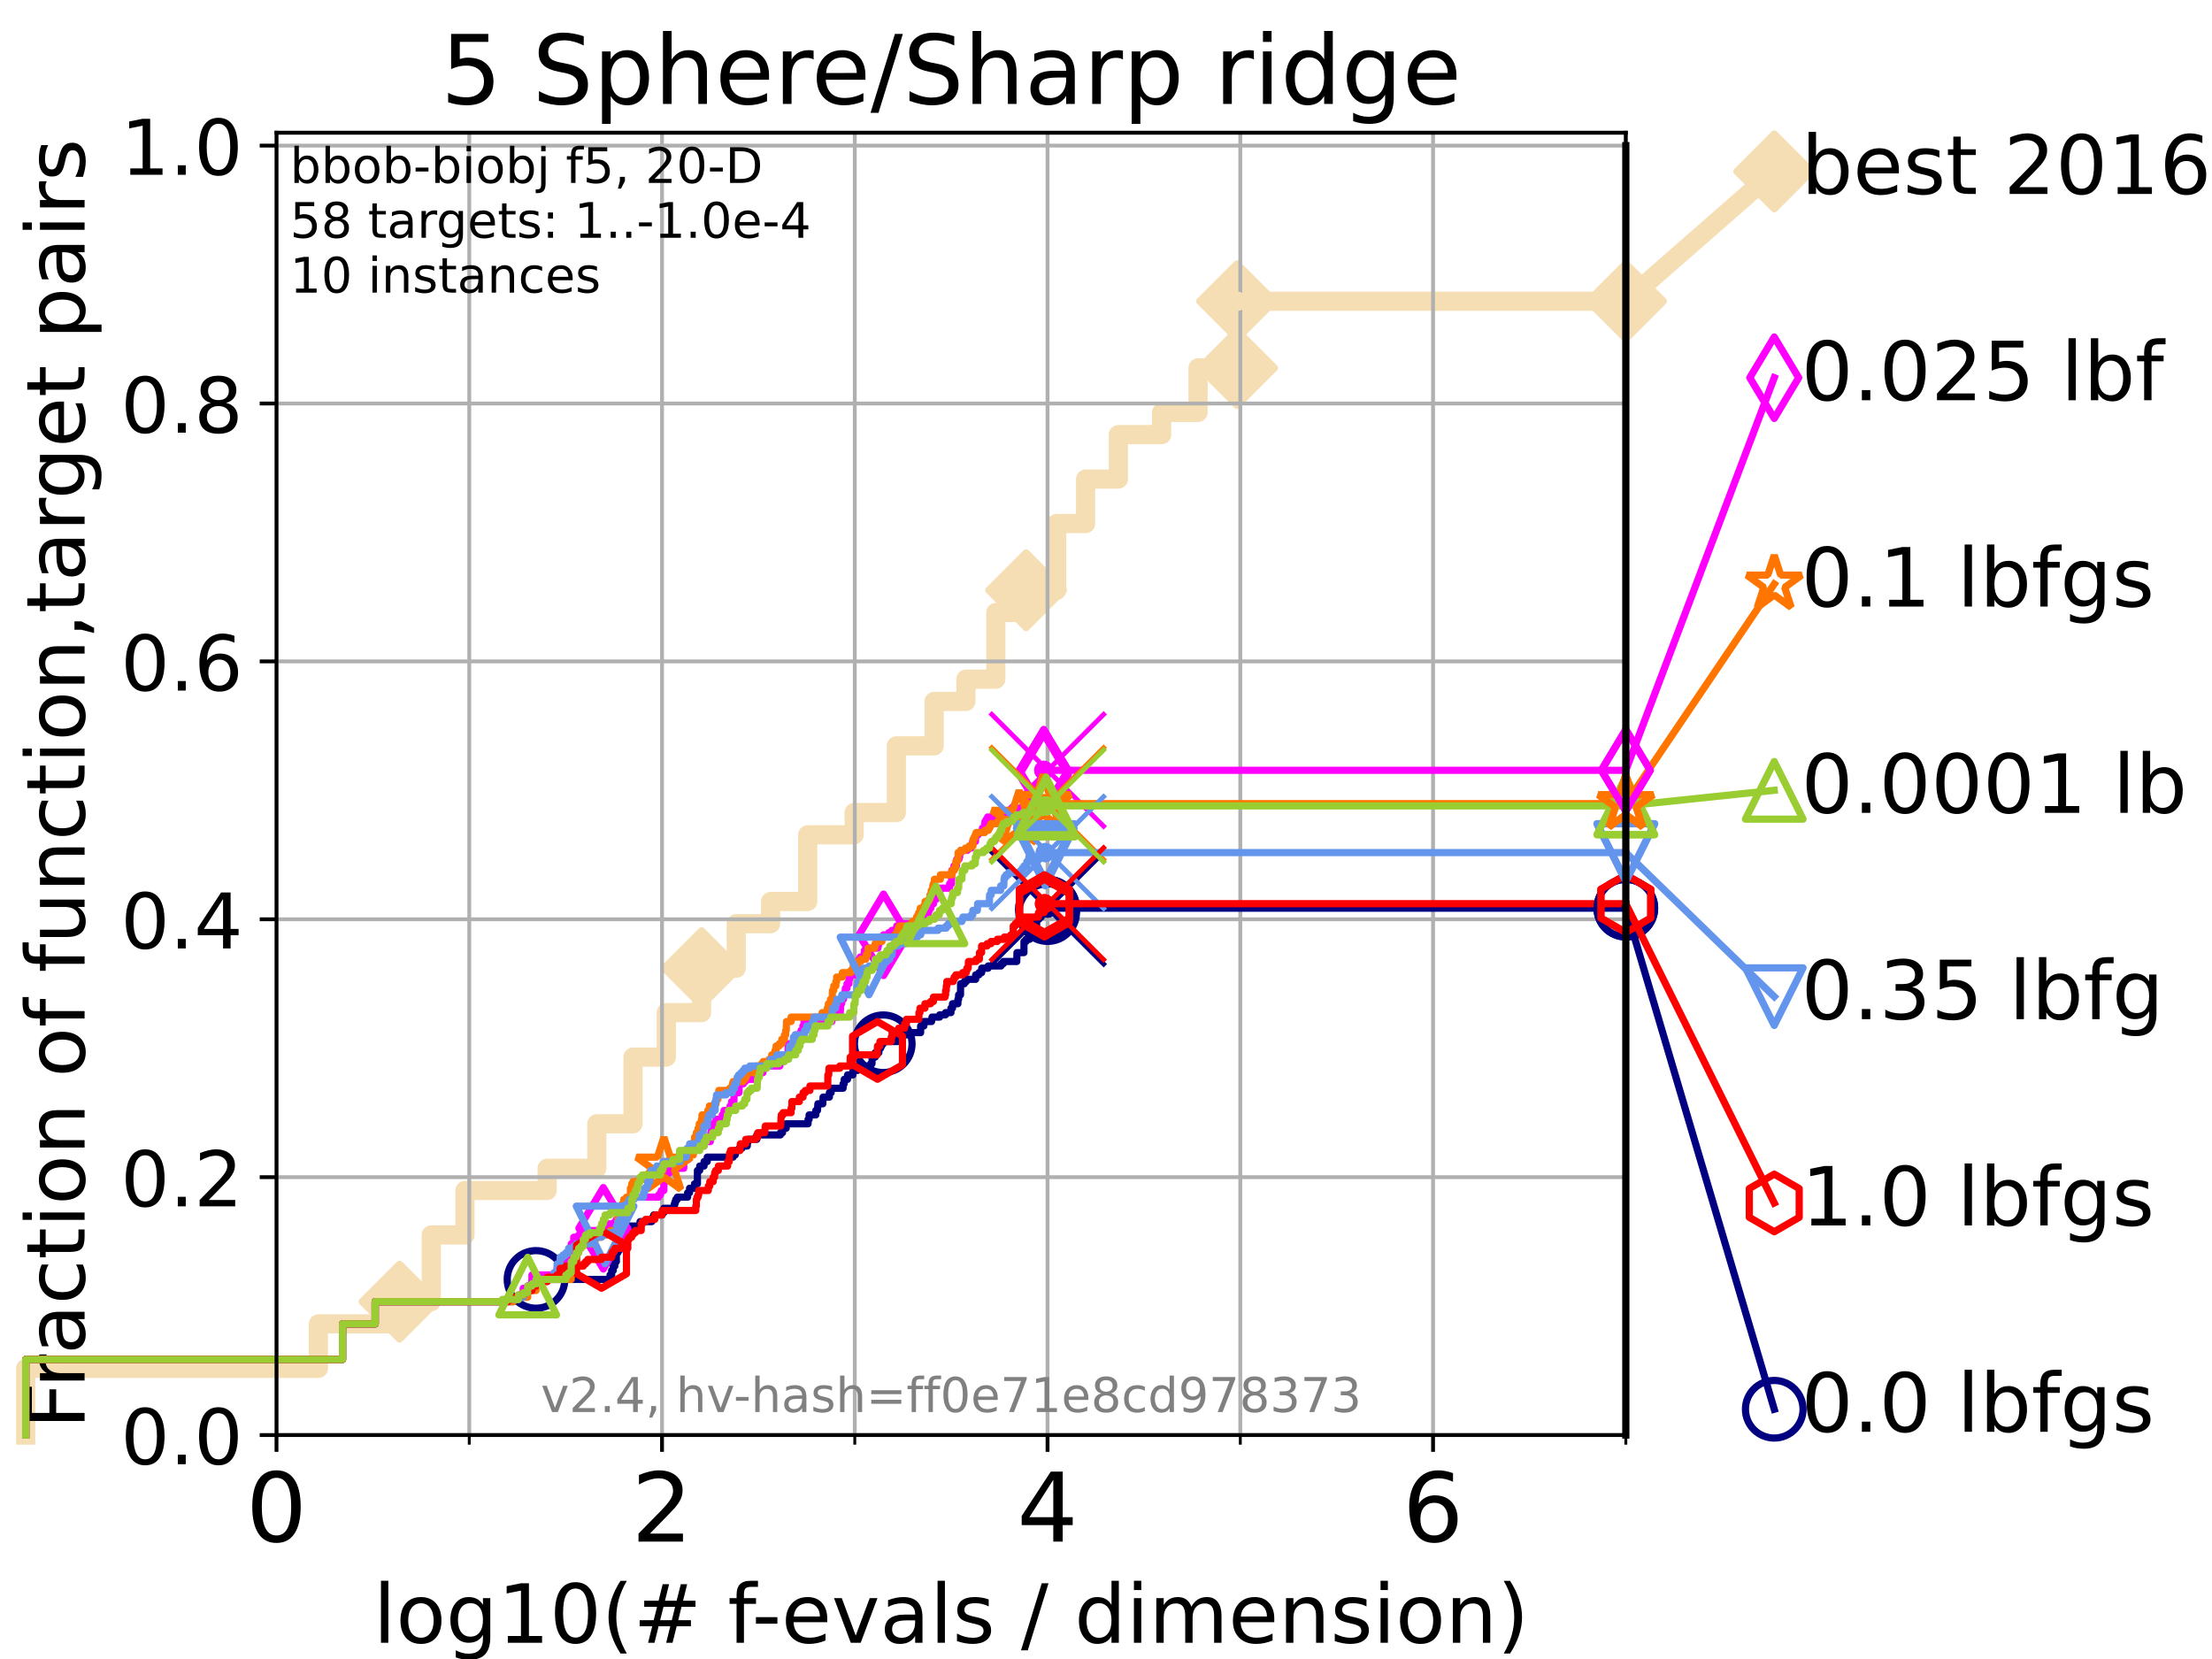 <?xml version="1.0" encoding="utf-8" standalone="no"?>
<!DOCTYPE svg PUBLIC "-//W3C//DTD SVG 1.1//EN"
  "http://www.w3.org/Graphics/SVG/1.1/DTD/svg11.dtd">
<!-- Created with matplotlib (https://matplotlib.org/) -->
<svg height="345.6pt" version="1.1" viewBox="0 0 460.8 345.6" width="460.8pt" xmlns="http://www.w3.org/2000/svg" xmlns:xlink="http://www.w3.org/1999/xlink">
 <defs>
  <style type="text/css">*{stroke-linecap:butt;stroke-linejoin:round;}</style>
 </defs>
 <g id="figure_1">
  <g id="patch_1">
   <path d="M 0 345.6 
L 460.8 345.6 
L 460.8 0 
L 0 0 
z
" style="fill:#ffffff;"/>
  </g>
  <g id="axes_1">
   <g id="patch_2">
    <path d="M 57.6 298.944 
L 338.688 298.944 
L 338.688 27.648 
L 57.6 27.648 
z
" style="fill:#ffffff;"/>
   </g>
   <g id="line2d_1">
    <path d="M 5.357 298.944 
L 5.357 285.05 
L 66.333 285.05 
L 66.333 275.788 
L 83.239 275.788 
L 83.239 271.157 
L 89.836 271.157 
L 89.836 257.263 
L 96.861 257.263 
L 96.861 248.001 
L 113.977 248.001 
L 113.977 243.37 
L 124.331 243.37 
L 124.331 234.107 
L 131.864 234.107 
L 131.864 220.214 
L 138.803 220.214 
L 138.803 210.951 
L 146.145 210.951 
L 146.145 201.689 
L 153.373 201.689 
L 153.373 192.426 
L 160.535 192.426 
L 160.535 187.795 
L 168.26 187.795 
L 168.26 173.901 
L 177.941 173.901 
L 177.941 169.27 
L 186.725 169.27 
L 186.725 155.377 
L 194.595 155.377 
L 194.595 146.114 
L 201.214 146.114 
L 201.214 141.483 
L 207.448 141.483 
L 207.448 127.589 
L 213.761 127.589 
L 213.761 122.958 
L 220.123 122.958 
L 220.123 109.065 
L 226.147 109.065 
L 226.147 99.802 
L 232.976 99.802 
L 232.976 90.54 
L 241.99 90.54 
L 241.99 85.909 
L 249.571 85.909 
L 249.571 76.646 
L 257.697 76.646 
L 257.697 62.753 
L 338.688 62.753 
" style="fill:none;stroke:#f5deb3;stroke-linecap:square;stroke-width:4;"/>
   </g>
   <g id="line2d_2">
    <defs>
     <path d="M 0 7.778 
L 7.778 0 
L 0 -7.778 
L -7.778 0 
z
" id="m9da06c91cc" style="stroke:#f5deb3;stroke-linejoin:miter;stroke-width:1.5;"/>
    </defs>
    <g>
     <use style="fill:#f5deb3;stroke:#f5deb3;stroke-linejoin:miter;stroke-width:1.5;" x="83.239" xlink:href="#m9da06c91cc" y="271.157"/>
     <use style="fill:#f5deb3;stroke:#f5deb3;stroke-linejoin:miter;stroke-width:1.5;" x="146.145" xlink:href="#m9da06c91cc" y="201.689"/>
     <use style="fill:#f5deb3;stroke:#f5deb3;stroke-linejoin:miter;stroke-width:1.5;" x="213.761" xlink:href="#m9da06c91cc" y="122.958"/>
     <use style="fill:#f5deb3;stroke:#f5deb3;stroke-linejoin:miter;stroke-width:1.5;" x="257.697" xlink:href="#m9da06c91cc" y="76.646"/>
     <use style="fill:#f5deb3;stroke:#f5deb3;stroke-linejoin:miter;stroke-width:1.5;" x="257.697" xlink:href="#m9da06c91cc" y="62.753"/>
     <use style="fill:#f5deb3;stroke:#f5deb3;stroke-linejoin:miter;stroke-width:1.5;" x="338.688" xlink:href="#m9da06c91cc" y="62.753"/>
    </g>
   </g>
   <g id="line2d_3">
    <path style="fill:none;stroke:#f5deb3;stroke-linecap:square;stroke-width:4;"/>
    <g/>
   </g>
   <g id="line2d_4">
    <path d="M 338.688 62.753 
L 369.608 35.706 
" style="fill:none;stroke:#f5deb3;stroke-linecap:square;stroke-width:4;"/>
    <g>
     <use style="fill:#f5deb3;stroke:#f5deb3;stroke-linejoin:miter;stroke-width:1.5;" x="338.688" xlink:href="#m9da06c91cc" y="62.753"/>
     <use style="fill:#f5deb3;stroke:#f5deb3;stroke-linejoin:miter;stroke-width:1.5;" x="369.608" xlink:href="#m9da06c91cc" y="35.706"/>
    </g>
   </g>
   <g id="matplotlib.axis_1">
    <g id="xtick_1">
     <g id="line2d_5">
      <path clip-path="url(#pa2994d75c4)" d="M 57.6 298.944 
L 57.6 27.648 
" style="fill:none;stroke:#b0b0b0;stroke-linecap:square;stroke-width:0.8;"/>
     </g>
     <g id="line2d_6">
      <defs>
       <path d="M 0 0 
L 0 3.5 
" id="m0617be6709" style="stroke:#000000;stroke-width:0.8;"/>
      </defs>
      <g>
       <use style="stroke:#000000;stroke-width:0.8;" x="57.6" xlink:href="#m0617be6709" y="298.944"/>
      </g>
     </g>
     <g id="text_1">
      <!-- 0 -->
      <g transform="translate(51.237 321.141)scale(0.2 -0.2)">
       <defs>
        <path d="M 31.781 66.406 
Q 24.172 66.406 20.328 58.906 
Q 16.5 51.422 16.5 36.375 
Q 16.5 21.391 20.328 13.891 
Q 24.172 6.391 31.781 6.391 
Q 39.453 6.391 43.281 13.891 
Q 47.125 21.391 47.125 36.375 
Q 47.125 51.422 43.281 58.906 
Q 39.453 66.406 31.781 66.406 
z
M 31.781 74.219 
Q 44.047 74.219 50.516 64.516 
Q 56.984 54.828 56.984 36.375 
Q 56.984 17.969 50.516 8.266 
Q 44.047 -1.422 31.781 -1.422 
Q 19.531 -1.422 13.062 8.266 
Q 6.594 17.969 6.594 36.375 
Q 6.594 54.828 13.062 64.516 
Q 19.531 74.219 31.781 74.219 
z
" id="DejaVuSans-48"/>
       </defs>
       <use xlink:href="#DejaVuSans-48"/>
      </g>
     </g>
    </g>
    <g id="xtick_2">
     <g id="line2d_7">
      <path clip-path="url(#pa2994d75c4)" d="M 137.911 298.944 
L 137.911 27.648 
" style="fill:none;stroke:#b0b0b0;stroke-linecap:square;stroke-width:0.8;"/>
     </g>
     <g id="line2d_8">
      <g>
       <use style="stroke:#000000;stroke-width:0.8;" x="137.911" xlink:href="#m0617be6709" y="298.944"/>
      </g>
     </g>
     <g id="text_2">
      <!-- 2 -->
      <g transform="translate(131.548 321.141)scale(0.2 -0.2)">
       <defs>
        <path d="M 19.188 8.297 
L 53.609 8.297 
L 53.609 0 
L 7.328 0 
L 7.328 8.297 
Q 12.938 14.109 22.625 23.891 
Q 32.328 33.688 34.812 36.531 
Q 39.547 41.844 41.422 45.531 
Q 43.312 49.219 43.312 52.781 
Q 43.312 58.594 39.234 62.25 
Q 35.156 65.922 28.609 65.922 
Q 23.969 65.922 18.812 64.312 
Q 13.672 62.703 7.812 59.422 
L 7.812 69.391 
Q 13.766 71.781 18.938 73 
Q 24.125 74.219 28.422 74.219 
Q 39.75 74.219 46.484 68.547 
Q 53.219 62.891 53.219 53.422 
Q 53.219 48.922 51.531 44.891 
Q 49.859 40.875 45.406 35.406 
Q 44.188 33.984 37.641 27.219 
Q 31.109 20.453 19.188 8.297 
z
" id="DejaVuSans-50"/>
       </defs>
       <use xlink:href="#DejaVuSans-50"/>
      </g>
     </g>
    </g>
    <g id="xtick_3">
     <g id="line2d_9">
      <path clip-path="url(#pa2994d75c4)" d="M 218.222 298.944 
L 218.222 27.648 
" style="fill:none;stroke:#b0b0b0;stroke-linecap:square;stroke-width:0.8;"/>
     </g>
     <g id="line2d_10">
      <g>
       <use style="stroke:#000000;stroke-width:0.8;" x="218.222" xlink:href="#m0617be6709" y="298.944"/>
      </g>
     </g>
     <g id="text_3">
      <!-- 4 -->
      <g transform="translate(211.859 321.141)scale(0.2 -0.2)">
       <defs>
        <path d="M 37.797 64.312 
L 12.891 25.391 
L 37.797 25.391 
z
M 35.203 72.906 
L 47.609 72.906 
L 47.609 25.391 
L 58.016 25.391 
L 58.016 17.188 
L 47.609 17.188 
L 47.609 0 
L 37.797 0 
L 37.797 17.188 
L 4.891 17.188 
L 4.891 26.703 
z
" id="DejaVuSans-52"/>
       </defs>
       <use xlink:href="#DejaVuSans-52"/>
      </g>
     </g>
    </g>
    <g id="xtick_4">
     <g id="line2d_11">
      <path clip-path="url(#pa2994d75c4)" d="M 298.533 298.944 
L 298.533 27.648 
" style="fill:none;stroke:#b0b0b0;stroke-linecap:square;stroke-width:0.8;"/>
     </g>
     <g id="line2d_12">
      <g>
       <use style="stroke:#000000;stroke-width:0.8;" x="298.533" xlink:href="#m0617be6709" y="298.944"/>
      </g>
     </g>
     <g id="text_4">
      <!-- 6 -->
      <g transform="translate(292.17 321.141)scale(0.2 -0.2)">
       <defs>
        <path d="M 33.016 40.375 
Q 26.375 40.375 22.484 35.828 
Q 18.609 31.297 18.609 23.391 
Q 18.609 15.531 22.484 10.953 
Q 26.375 6.391 33.016 6.391 
Q 39.656 6.391 43.531 10.953 
Q 47.406 15.531 47.406 23.391 
Q 47.406 31.297 43.531 35.828 
Q 39.656 40.375 33.016 40.375 
z
M 52.594 71.297 
L 52.594 62.312 
Q 48.875 64.062 45.094 64.984 
Q 41.312 65.922 37.594 65.922 
Q 27.828 65.922 22.672 59.328 
Q 17.531 52.734 16.797 39.406 
Q 19.672 43.656 24.016 45.922 
Q 28.375 48.188 33.594 48.188 
Q 44.578 48.188 50.953 41.516 
Q 57.328 34.859 57.328 23.391 
Q 57.328 12.156 50.688 5.359 
Q 44.047 -1.422 33.016 -1.422 
Q 20.359 -1.422 13.672 8.266 
Q 6.984 17.969 6.984 36.375 
Q 6.984 53.656 15.188 63.938 
Q 23.391 74.219 37.203 74.219 
Q 40.922 74.219 44.703 73.484 
Q 48.484 72.75 52.594 71.297 
z
" id="DejaVuSans-54"/>
       </defs>
       <use xlink:href="#DejaVuSans-54"/>
      </g>
     </g>
    </g>
    <g id="xtick_5">
     <g id="line2d_13">
      <path clip-path="url(#pa2994d75c4)" d="M 97.755 298.944 
L 97.755 27.648 
" style="fill:none;stroke:#b0b0b0;stroke-linecap:square;stroke-width:0.8;"/>
     </g>
     <g id="line2d_14">
      <defs>
       <path d="M 0 0 
L 0 2 
" id="m0c800a3a49" style="stroke:#000000;stroke-width:0.6;"/>
      </defs>
      <g>
       <use style="stroke:#000000;stroke-width:0.6;" x="97.755" xlink:href="#m0c800a3a49" y="298.944"/>
      </g>
     </g>
    </g>
    <g id="xtick_6">
     <g id="line2d_15">
      <path clip-path="url(#pa2994d75c4)" d="M 178.066 298.944 
L 178.066 27.648 
" style="fill:none;stroke:#b0b0b0;stroke-linecap:square;stroke-width:0.8;"/>
     </g>
     <g id="line2d_16">
      <g>
       <use style="stroke:#000000;stroke-width:0.6;" x="178.066" xlink:href="#m0c800a3a49" y="298.944"/>
      </g>
     </g>
    </g>
    <g id="xtick_7">
     <g id="line2d_17">
      <path clip-path="url(#pa2994d75c4)" d="M 258.377 298.944 
L 258.377 27.648 
" style="fill:none;stroke:#b0b0b0;stroke-linecap:square;stroke-width:0.8;"/>
     </g>
     <g id="line2d_18">
      <g>
       <use style="stroke:#000000;stroke-width:0.6;" x="258.377" xlink:href="#m0c800a3a49" y="298.944"/>
      </g>
     </g>
    </g>
    <g id="xtick_8">
     <g id="line2d_19">
      <path clip-path="url(#pa2994d75c4)" d="M 338.688 298.944 
L 338.688 27.648 
" style="fill:none;stroke:#b0b0b0;stroke-linecap:square;stroke-width:0.8;"/>
     </g>
     <g id="line2d_20">
      <g>
       <use style="stroke:#000000;stroke-width:0.6;" x="338.688" xlink:href="#m0c800a3a49" y="298.944"/>
      </g>
     </g>
    </g>
    <g id="text_5">
     <!-- log10(# f-evals / dimension) -->
     <g transform="translate(77.764 342.218)scale(0.17 -0.17)">
      <defs>
       <path d="M 9.422 75.984 
L 18.406 75.984 
L 18.406 0 
L 9.422 0 
z
" id="DejaVuSans-108"/>
       <path d="M 30.609 48.391 
Q 23.391 48.391 19.188 42.75 
Q 14.984 37.109 14.984 27.297 
Q 14.984 17.484 19.156 11.844 
Q 23.344 6.203 30.609 6.203 
Q 37.797 6.203 41.984 11.859 
Q 46.188 17.531 46.188 27.297 
Q 46.188 37.016 41.984 42.703 
Q 37.797 48.391 30.609 48.391 
z
M 30.609 56 
Q 42.328 56 49.016 48.375 
Q 55.719 40.766 55.719 27.297 
Q 55.719 13.875 49.016 6.219 
Q 42.328 -1.422 30.609 -1.422 
Q 18.844 -1.422 12.172 6.219 
Q 5.516 13.875 5.516 27.297 
Q 5.516 40.766 12.172 48.375 
Q 18.844 56 30.609 56 
z
" id="DejaVuSans-111"/>
       <path d="M 45.406 27.984 
Q 45.406 37.75 41.375 43.109 
Q 37.359 48.484 30.078 48.484 
Q 22.859 48.484 18.828 43.109 
Q 14.797 37.75 14.797 27.984 
Q 14.797 18.266 18.828 12.891 
Q 22.859 7.516 30.078 7.516 
Q 37.359 7.516 41.375 12.891 
Q 45.406 18.266 45.406 27.984 
z
M 54.391 6.781 
Q 54.391 -7.172 48.188 -13.984 
Q 42 -20.797 29.203 -20.797 
Q 24.469 -20.797 20.266 -20.094 
Q 16.062 -19.391 12.109 -17.922 
L 12.109 -9.188 
Q 16.062 -11.328 19.922 -12.344 
Q 23.781 -13.375 27.781 -13.375 
Q 36.625 -13.375 41.016 -8.766 
Q 45.406 -4.156 45.406 5.172 
L 45.406 9.625 
Q 42.625 4.781 38.281 2.391 
Q 33.938 0 27.875 0 
Q 17.828 0 11.672 7.656 
Q 5.516 15.328 5.516 27.984 
Q 5.516 40.672 11.672 48.328 
Q 17.828 56 27.875 56 
Q 33.938 56 38.281 53.609 
Q 42.625 51.219 45.406 46.391 
L 45.406 54.688 
L 54.391 54.688 
z
" id="DejaVuSans-103"/>
       <path d="M 12.406 8.297 
L 28.516 8.297 
L 28.516 63.922 
L 10.984 60.406 
L 10.984 69.391 
L 28.422 72.906 
L 38.281 72.906 
L 38.281 8.297 
L 54.391 8.297 
L 54.391 0 
L 12.406 0 
z
" id="DejaVuSans-49"/>
       <path d="M 31 75.875 
Q 24.469 64.656 21.281 53.656 
Q 18.109 42.672 18.109 31.391 
Q 18.109 20.125 21.312 9.062 
Q 24.516 -2 31 -13.188 
L 23.188 -13.188 
Q 15.875 -1.703 12.234 9.375 
Q 8.594 20.453 8.594 31.391 
Q 8.594 42.281 12.203 53.312 
Q 15.828 64.359 23.188 75.875 
z
" id="DejaVuSans-40"/>
       <path d="M 51.125 44 
L 36.922 44 
L 32.812 27.688 
L 47.125 27.688 
z
M 43.797 71.781 
L 38.719 51.516 
L 52.984 51.516 
L 58.109 71.781 
L 65.922 71.781 
L 60.891 51.516 
L 76.125 51.516 
L 76.125 44 
L 58.984 44 
L 54.984 27.688 
L 70.516 27.688 
L 70.516 20.219 
L 53.078 20.219 
L 48 0 
L 40.188 0 
L 45.219 20.219 
L 30.906 20.219 
L 25.875 0 
L 18.016 0 
L 23.094 20.219 
L 7.719 20.219 
L 7.719 27.688 
L 24.906 27.688 
L 29 44 
L 13.281 44 
L 13.281 51.516 
L 30.906 51.516 
L 35.891 71.781 
z
" id="DejaVuSans-35"/>
       <path id="DejaVuSans-32"/>
       <path d="M 37.109 75.984 
L 37.109 68.5 
L 28.516 68.5 
Q 23.688 68.5 21.797 66.547 
Q 19.922 64.594 19.922 59.516 
L 19.922 54.688 
L 34.719 54.688 
L 34.719 47.703 
L 19.922 47.703 
L 19.922 0 
L 10.891 0 
L 10.891 47.703 
L 2.297 47.703 
L 2.297 54.688 
L 10.891 54.688 
L 10.891 58.5 
Q 10.891 67.625 15.141 71.797 
Q 19.391 75.984 28.609 75.984 
z
" id="DejaVuSans-102"/>
       <path d="M 4.891 31.391 
L 31.203 31.391 
L 31.203 23.391 
L 4.891 23.391 
z
" id="DejaVuSans-45"/>
       <path d="M 56.203 29.594 
L 56.203 25.203 
L 14.891 25.203 
Q 15.484 15.922 20.484 11.062 
Q 25.484 6.203 34.422 6.203 
Q 39.594 6.203 44.453 7.469 
Q 49.312 8.734 54.109 11.281 
L 54.109 2.781 
Q 49.266 0.734 44.188 -0.344 
Q 39.109 -1.422 33.891 -1.422 
Q 20.797 -1.422 13.156 6.188 
Q 5.516 13.812 5.516 26.812 
Q 5.516 40.234 12.766 48.109 
Q 20.016 56 32.328 56 
Q 43.359 56 49.781 48.891 
Q 56.203 41.797 56.203 29.594 
z
M 47.219 32.234 
Q 47.125 39.594 43.094 43.984 
Q 39.062 48.391 32.422 48.391 
Q 24.906 48.391 20.391 44.141 
Q 15.875 39.891 15.188 32.172 
z
" id="DejaVuSans-101"/>
       <path d="M 2.984 54.688 
L 12.5 54.688 
L 29.594 8.797 
L 46.688 54.688 
L 56.203 54.688 
L 35.688 0 
L 23.484 0 
z
" id="DejaVuSans-118"/>
       <path d="M 34.281 27.484 
Q 23.391 27.484 19.188 25 
Q 14.984 22.516 14.984 16.5 
Q 14.984 11.719 18.141 8.906 
Q 21.297 6.109 26.703 6.109 
Q 34.188 6.109 38.703 11.406 
Q 43.219 16.703 43.219 25.484 
L 43.219 27.484 
z
M 52.203 31.203 
L 52.203 0 
L 43.219 0 
L 43.219 8.297 
Q 40.141 3.328 35.547 0.953 
Q 30.953 -1.422 24.312 -1.422 
Q 15.922 -1.422 10.953 3.297 
Q 6 8.016 6 15.922 
Q 6 25.141 12.172 29.828 
Q 18.359 34.516 30.609 34.516 
L 43.219 34.516 
L 43.219 35.406 
Q 43.219 41.609 39.141 45 
Q 35.062 48.391 27.688 48.391 
Q 23 48.391 18.547 47.266 
Q 14.109 46.141 10.016 43.891 
L 10.016 52.203 
Q 14.938 54.109 19.578 55.047 
Q 24.219 56 28.609 56 
Q 40.484 56 46.344 49.844 
Q 52.203 43.703 52.203 31.203 
z
" id="DejaVuSans-97"/>
       <path d="M 44.281 53.078 
L 44.281 44.578 
Q 40.484 46.531 36.375 47.5 
Q 32.281 48.484 27.875 48.484 
Q 21.188 48.484 17.844 46.438 
Q 14.5 44.391 14.5 40.281 
Q 14.5 37.156 16.891 35.375 
Q 19.281 33.594 26.516 31.984 
L 29.594 31.297 
Q 39.156 29.25 43.188 25.516 
Q 47.219 21.781 47.219 15.094 
Q 47.219 7.469 41.188 3.016 
Q 35.156 -1.422 24.609 -1.422 
Q 20.219 -1.422 15.453 -0.562 
Q 10.688 0.297 5.422 2 
L 5.422 11.281 
Q 10.406 8.688 15.234 7.391 
Q 20.062 6.109 24.812 6.109 
Q 31.156 6.109 34.562 8.281 
Q 37.984 10.453 37.984 14.406 
Q 37.984 18.062 35.516 20.016 
Q 33.062 21.969 24.703 23.781 
L 21.578 24.516 
Q 13.234 26.266 9.516 29.906 
Q 5.812 33.547 5.812 39.891 
Q 5.812 47.609 11.281 51.797 
Q 16.75 56 26.812 56 
Q 31.781 56 36.172 55.266 
Q 40.578 54.547 44.281 53.078 
z
" id="DejaVuSans-115"/>
       <path d="M 25.391 72.906 
L 33.688 72.906 
L 8.297 -9.281 
L 0 -9.281 
z
" id="DejaVuSans-47"/>
       <path d="M 45.406 46.391 
L 45.406 75.984 
L 54.391 75.984 
L 54.391 0 
L 45.406 0 
L 45.406 8.203 
Q 42.578 3.328 38.25 0.953 
Q 33.938 -1.422 27.875 -1.422 
Q 17.969 -1.422 11.734 6.484 
Q 5.516 14.406 5.516 27.297 
Q 5.516 40.188 11.734 48.094 
Q 17.969 56 27.875 56 
Q 33.938 56 38.25 53.625 
Q 42.578 51.266 45.406 46.391 
z
M 14.797 27.297 
Q 14.797 17.391 18.875 11.75 
Q 22.953 6.109 30.078 6.109 
Q 37.203 6.109 41.297 11.75 
Q 45.406 17.391 45.406 27.297 
Q 45.406 37.203 41.297 42.844 
Q 37.203 48.484 30.078 48.484 
Q 22.953 48.484 18.875 42.844 
Q 14.797 37.203 14.797 27.297 
z
" id="DejaVuSans-100"/>
       <path d="M 9.422 54.688 
L 18.406 54.688 
L 18.406 0 
L 9.422 0 
z
M 9.422 75.984 
L 18.406 75.984 
L 18.406 64.594 
L 9.422 64.594 
z
" id="DejaVuSans-105"/>
       <path d="M 52 44.188 
Q 55.375 50.25 60.062 53.125 
Q 64.75 56 71.094 56 
Q 79.641 56 84.281 50.016 
Q 88.922 44.047 88.922 33.016 
L 88.922 0 
L 79.891 0 
L 79.891 32.719 
Q 79.891 40.578 77.094 44.375 
Q 74.312 48.188 68.609 48.188 
Q 61.625 48.188 57.562 43.547 
Q 53.516 38.922 53.516 30.906 
L 53.516 0 
L 44.484 0 
L 44.484 32.719 
Q 44.484 40.625 41.703 44.406 
Q 38.922 48.188 33.109 48.188 
Q 26.219 48.188 22.156 43.531 
Q 18.109 38.875 18.109 30.906 
L 18.109 0 
L 9.078 0 
L 9.078 54.688 
L 18.109 54.688 
L 18.109 46.188 
Q 21.188 51.219 25.484 53.609 
Q 29.781 56 35.688 56 
Q 41.656 56 45.828 52.969 
Q 50 49.953 52 44.188 
z
" id="DejaVuSans-109"/>
       <path d="M 54.891 33.016 
L 54.891 0 
L 45.906 0 
L 45.906 32.719 
Q 45.906 40.484 42.875 44.328 
Q 39.844 48.188 33.797 48.188 
Q 26.516 48.188 22.312 43.547 
Q 18.109 38.922 18.109 30.906 
L 18.109 0 
L 9.078 0 
L 9.078 54.688 
L 18.109 54.688 
L 18.109 46.188 
Q 21.344 51.125 25.703 53.562 
Q 30.078 56 35.797 56 
Q 45.219 56 50.047 50.172 
Q 54.891 44.344 54.891 33.016 
z
" id="DejaVuSans-110"/>
       <path d="M 8.016 75.875 
L 15.828 75.875 
Q 23.141 64.359 26.781 53.312 
Q 30.422 42.281 30.422 31.391 
Q 30.422 20.453 26.781 9.375 
Q 23.141 -1.703 15.828 -13.188 
L 8.016 -13.188 
Q 14.5 -2 17.703 9.062 
Q 20.906 20.125 20.906 31.391 
Q 20.906 42.672 17.703 53.656 
Q 14.5 64.656 8.016 75.875 
z
" id="DejaVuSans-41"/>
      </defs>
      <use xlink:href="#DejaVuSans-108"/>
      <use x="27.783" xlink:href="#DejaVuSans-111"/>
      <use x="88.965" xlink:href="#DejaVuSans-103"/>
      <use x="152.441" xlink:href="#DejaVuSans-49"/>
      <use x="216.064" xlink:href="#DejaVuSans-48"/>
      <use x="279.688" xlink:href="#DejaVuSans-40"/>
      <use x="318.701" xlink:href="#DejaVuSans-35"/>
      <use x="402.49" xlink:href="#DejaVuSans-32"/>
      <use x="434.277" xlink:href="#DejaVuSans-102"/>
      <use x="463.982" xlink:href="#DejaVuSans-45"/>
      <use x="500.066" xlink:href="#DejaVuSans-101"/>
      <use x="561.59" xlink:href="#DejaVuSans-118"/>
      <use x="620.77" xlink:href="#DejaVuSans-97"/>
      <use x="682.049" xlink:href="#DejaVuSans-108"/>
      <use x="709.832" xlink:href="#DejaVuSans-115"/>
      <use x="761.932" xlink:href="#DejaVuSans-32"/>
      <use x="793.719" xlink:href="#DejaVuSans-47"/>
      <use x="827.41" xlink:href="#DejaVuSans-32"/>
      <use x="859.197" xlink:href="#DejaVuSans-100"/>
      <use x="922.674" xlink:href="#DejaVuSans-105"/>
      <use x="950.457" xlink:href="#DejaVuSans-109"/>
      <use x="1047.869" xlink:href="#DejaVuSans-101"/>
      <use x="1109.393" xlink:href="#DejaVuSans-110"/>
      <use x="1172.771" xlink:href="#DejaVuSans-115"/>
      <use x="1224.871" xlink:href="#DejaVuSans-105"/>
      <use x="1252.654" xlink:href="#DejaVuSans-111"/>
      <use x="1313.836" xlink:href="#DejaVuSans-110"/>
      <use x="1377.215" xlink:href="#DejaVuSans-41"/>
     </g>
    </g>
   </g>
   <g id="matplotlib.axis_2">
    <g id="ytick_1">
     <g id="line2d_21">
      <path clip-path="url(#pa2994d75c4)" d="M 57.6 298.944 
L 338.688 298.944 
" style="fill:none;stroke:#b0b0b0;stroke-linecap:square;stroke-width:0.8;"/>
     </g>
     <g id="line2d_22">
      <defs>
       <path d="M 0 0 
L -3.5 0 
" id="mc11e368fe7" style="stroke:#000000;stroke-width:0.8;"/>
      </defs>
      <g>
       <use style="stroke:#000000;stroke-width:0.8;" x="57.6" xlink:href="#mc11e368fe7" y="298.944"/>
      </g>
     </g>
     <g id="text_6">
      <!-- 0.0 -->
      <g transform="translate(25.155 305.023)scale(0.16 -0.16)">
       <defs>
        <path d="M 10.688 12.406 
L 21 12.406 
L 21 0 
L 10.688 0 
z
" id="DejaVuSans-46"/>
       </defs>
       <use xlink:href="#DejaVuSans-48"/>
       <use x="63.623" xlink:href="#DejaVuSans-46"/>
       <use x="95.41" xlink:href="#DejaVuSans-48"/>
      </g>
     </g>
    </g>
    <g id="ytick_2">
     <g id="line2d_23">
      <path clip-path="url(#pa2994d75c4)" d="M 57.6 245.222 
L 338.688 245.222 
" style="fill:none;stroke:#b0b0b0;stroke-linecap:square;stroke-width:0.8;"/>
     </g>
     <g id="line2d_24">
      <g>
       <use style="stroke:#000000;stroke-width:0.8;" x="57.6" xlink:href="#mc11e368fe7" y="245.222"/>
      </g>
     </g>
     <g id="text_7">
      <!-- 0.2 -->
      <g transform="translate(25.155 251.301)scale(0.16 -0.16)">
       <use xlink:href="#DejaVuSans-48"/>
       <use x="63.623" xlink:href="#DejaVuSans-46"/>
       <use x="95.41" xlink:href="#DejaVuSans-50"/>
      </g>
     </g>
    </g>
    <g id="ytick_3">
     <g id="line2d_25">
      <path clip-path="url(#pa2994d75c4)" d="M 57.6 191.5 
L 338.688 191.5 
" style="fill:none;stroke:#b0b0b0;stroke-linecap:square;stroke-width:0.8;"/>
     </g>
     <g id="line2d_26">
      <g>
       <use style="stroke:#000000;stroke-width:0.8;" x="57.6" xlink:href="#mc11e368fe7" y="191.5"/>
      </g>
     </g>
     <g id="text_8">
      <!-- 0.4 -->
      <g transform="translate(25.155 197.579)scale(0.16 -0.16)">
       <use xlink:href="#DejaVuSans-48"/>
       <use x="63.623" xlink:href="#DejaVuSans-46"/>
       <use x="95.41" xlink:href="#DejaVuSans-52"/>
      </g>
     </g>
    </g>
    <g id="ytick_4">
     <g id="line2d_27">
      <path clip-path="url(#pa2994d75c4)" d="M 57.6 137.778 
L 338.688 137.778 
" style="fill:none;stroke:#b0b0b0;stroke-linecap:square;stroke-width:0.8;"/>
     </g>
     <g id="line2d_28">
      <g>
       <use style="stroke:#000000;stroke-width:0.8;" x="57.6" xlink:href="#mc11e368fe7" y="137.778"/>
      </g>
     </g>
     <g id="text_9">
      <!-- 0.6 -->
      <g transform="translate(25.155 143.857)scale(0.16 -0.16)">
       <use xlink:href="#DejaVuSans-48"/>
       <use x="63.623" xlink:href="#DejaVuSans-46"/>
       <use x="95.41" xlink:href="#DejaVuSans-54"/>
      </g>
     </g>
    </g>
    <g id="ytick_5">
     <g id="line2d_29">
      <path clip-path="url(#pa2994d75c4)" d="M 57.6 84.056 
L 338.688 84.056 
" style="fill:none;stroke:#b0b0b0;stroke-linecap:square;stroke-width:0.8;"/>
     </g>
     <g id="line2d_30">
      <g>
       <use style="stroke:#000000;stroke-width:0.8;" x="57.6" xlink:href="#mc11e368fe7" y="84.056"/>
      </g>
     </g>
     <g id="text_10">
      <!-- 0.8 -->
      <g transform="translate(25.155 90.135)scale(0.16 -0.16)">
       <defs>
        <path d="M 31.781 34.625 
Q 24.75 34.625 20.719 30.859 
Q 16.703 27.094 16.703 20.516 
Q 16.703 13.922 20.719 10.156 
Q 24.75 6.391 31.781 6.391 
Q 38.812 6.391 42.859 10.172 
Q 46.922 13.969 46.922 20.516 
Q 46.922 27.094 42.891 30.859 
Q 38.875 34.625 31.781 34.625 
z
M 21.922 38.812 
Q 15.578 40.375 12.031 44.719 
Q 8.5 49.078 8.5 55.328 
Q 8.5 64.062 14.719 69.141 
Q 20.953 74.219 31.781 74.219 
Q 42.672 74.219 48.875 69.141 
Q 55.078 64.062 55.078 55.328 
Q 55.078 49.078 51.531 44.719 
Q 48 40.375 41.703 38.812 
Q 48.828 37.156 52.797 32.312 
Q 56.781 27.484 56.781 20.516 
Q 56.781 9.906 50.312 4.234 
Q 43.844 -1.422 31.781 -1.422 
Q 19.734 -1.422 13.25 4.234 
Q 6.781 9.906 6.781 20.516 
Q 6.781 27.484 10.781 32.312 
Q 14.797 37.156 21.922 38.812 
z
M 18.312 54.391 
Q 18.312 48.734 21.844 45.562 
Q 25.391 42.391 31.781 42.391 
Q 38.141 42.391 41.719 45.562 
Q 45.312 48.734 45.312 54.391 
Q 45.312 60.062 41.719 63.234 
Q 38.141 66.406 31.781 66.406 
Q 25.391 66.406 21.844 63.234 
Q 18.312 60.062 18.312 54.391 
z
" id="DejaVuSans-56"/>
       </defs>
       <use xlink:href="#DejaVuSans-48"/>
       <use x="63.623" xlink:href="#DejaVuSans-46"/>
       <use x="95.41" xlink:href="#DejaVuSans-56"/>
      </g>
     </g>
    </g>
    <g id="ytick_6">
     <g id="line2d_31">
      <path clip-path="url(#pa2994d75c4)" d="M 57.6 30.334 
L 338.688 30.334 
" style="fill:none;stroke:#b0b0b0;stroke-linecap:square;stroke-width:0.8;"/>
     </g>
     <g id="line2d_32">
      <g>
       <use style="stroke:#000000;stroke-width:0.8;" x="57.6" xlink:href="#mc11e368fe7" y="30.334"/>
      </g>
     </g>
     <g id="text_11">
      <!-- 1.0 -->
      <g transform="translate(25.155 36.413)scale(0.16 -0.16)">
       <use xlink:href="#DejaVuSans-49"/>
       <use x="63.623" xlink:href="#DejaVuSans-46"/>
       <use x="95.41" xlink:href="#DejaVuSans-48"/>
      </g>
     </g>
    </g>
    <g id="text_12">
     <!-- Fraction of function,target pairs -->
     <g transform="translate(17.62 297.681)rotate(-90)scale(0.17 -0.17)">
      <defs>
       <path d="M 9.812 72.906 
L 51.703 72.906 
L 51.703 64.594 
L 19.672 64.594 
L 19.672 43.109 
L 48.578 43.109 
L 48.578 34.812 
L 19.672 34.812 
L 19.672 0 
L 9.812 0 
z
" id="DejaVuSans-70"/>
       <path d="M 41.109 46.297 
Q 39.594 47.172 37.812 47.578 
Q 36.031 48 33.891 48 
Q 26.266 48 22.188 43.047 
Q 18.109 38.094 18.109 28.812 
L 18.109 0 
L 9.078 0 
L 9.078 54.688 
L 18.109 54.688 
L 18.109 46.188 
Q 20.953 51.172 25.484 53.578 
Q 30.031 56 36.531 56 
Q 37.453 56 38.578 55.875 
Q 39.703 55.766 41.062 55.516 
z
" id="DejaVuSans-114"/>
       <path d="M 48.781 52.594 
L 48.781 44.188 
Q 44.969 46.297 41.141 47.344 
Q 37.312 48.391 33.406 48.391 
Q 24.656 48.391 19.812 42.844 
Q 14.984 37.312 14.984 27.297 
Q 14.984 17.281 19.812 11.734 
Q 24.656 6.203 33.406 6.203 
Q 37.312 6.203 41.141 7.25 
Q 44.969 8.297 48.781 10.406 
L 48.781 2.094 
Q 45.016 0.344 40.984 -0.531 
Q 36.969 -1.422 32.422 -1.422 
Q 20.062 -1.422 12.781 6.344 
Q 5.516 14.109 5.516 27.297 
Q 5.516 40.672 12.859 48.328 
Q 20.219 56 33.016 56 
Q 37.156 56 41.109 55.141 
Q 45.062 54.297 48.781 52.594 
z
" id="DejaVuSans-99"/>
       <path d="M 18.312 70.219 
L 18.312 54.688 
L 36.812 54.688 
L 36.812 47.703 
L 18.312 47.703 
L 18.312 18.016 
Q 18.312 11.328 20.141 9.422 
Q 21.969 7.516 27.594 7.516 
L 36.812 7.516 
L 36.812 0 
L 27.594 0 
Q 17.188 0 13.234 3.875 
Q 9.281 7.766 9.281 18.016 
L 9.281 47.703 
L 2.688 47.703 
L 2.688 54.688 
L 9.281 54.688 
L 9.281 70.219 
z
" id="DejaVuSans-116"/>
       <path d="M 8.5 21.578 
L 8.5 54.688 
L 17.484 54.688 
L 17.484 21.922 
Q 17.484 14.156 20.5 10.266 
Q 23.531 6.391 29.594 6.391 
Q 36.859 6.391 41.078 11.031 
Q 45.312 15.672 45.312 23.688 
L 45.312 54.688 
L 54.297 54.688 
L 54.297 0 
L 45.312 0 
L 45.312 8.406 
Q 42.047 3.422 37.719 1 
Q 33.406 -1.422 27.688 -1.422 
Q 18.266 -1.422 13.375 4.438 
Q 8.5 10.297 8.5 21.578 
z
M 31.109 56 
z
" id="DejaVuSans-117"/>
       <path d="M 11.719 12.406 
L 22.016 12.406 
L 22.016 4 
L 14.016 -11.625 
L 7.719 -11.625 
L 11.719 4 
z
" id="DejaVuSans-44"/>
       <path d="M 18.109 8.203 
L 18.109 -20.797 
L 9.078 -20.797 
L 9.078 54.688 
L 18.109 54.688 
L 18.109 46.391 
Q 20.953 51.266 25.266 53.625 
Q 29.594 56 35.594 56 
Q 45.562 56 51.781 48.094 
Q 58.016 40.188 58.016 27.297 
Q 58.016 14.406 51.781 6.484 
Q 45.562 -1.422 35.594 -1.422 
Q 29.594 -1.422 25.266 0.953 
Q 20.953 3.328 18.109 8.203 
z
M 48.688 27.297 
Q 48.688 37.203 44.609 42.844 
Q 40.531 48.484 33.406 48.484 
Q 26.266 48.484 22.188 42.844 
Q 18.109 37.203 18.109 27.297 
Q 18.109 17.391 22.188 11.75 
Q 26.266 6.109 33.406 6.109 
Q 40.531 6.109 44.609 11.75 
Q 48.688 17.391 48.688 27.297 
z
" id="DejaVuSans-112"/>
      </defs>
      <use xlink:href="#DejaVuSans-70"/>
      <use x="50.27" xlink:href="#DejaVuSans-114"/>
      <use x="91.383" xlink:href="#DejaVuSans-97"/>
      <use x="152.662" xlink:href="#DejaVuSans-99"/>
      <use x="207.643" xlink:href="#DejaVuSans-116"/>
      <use x="246.852" xlink:href="#DejaVuSans-105"/>
      <use x="274.635" xlink:href="#DejaVuSans-111"/>
      <use x="335.816" xlink:href="#DejaVuSans-110"/>
      <use x="399.195" xlink:href="#DejaVuSans-32"/>
      <use x="430.982" xlink:href="#DejaVuSans-111"/>
      <use x="492.164" xlink:href="#DejaVuSans-102"/>
      <use x="527.369" xlink:href="#DejaVuSans-32"/>
      <use x="559.156" xlink:href="#DejaVuSans-102"/>
      <use x="594.361" xlink:href="#DejaVuSans-117"/>
      <use x="657.74" xlink:href="#DejaVuSans-110"/>
      <use x="721.119" xlink:href="#DejaVuSans-99"/>
      <use x="776.1" xlink:href="#DejaVuSans-116"/>
      <use x="815.309" xlink:href="#DejaVuSans-105"/>
      <use x="843.092" xlink:href="#DejaVuSans-111"/>
      <use x="904.273" xlink:href="#DejaVuSans-110"/>
      <use x="967.652" xlink:href="#DejaVuSans-44"/>
      <use x="999.439" xlink:href="#DejaVuSans-116"/>
      <use x="1038.648" xlink:href="#DejaVuSans-97"/>
      <use x="1099.928" xlink:href="#DejaVuSans-114"/>
      <use x="1139.291" xlink:href="#DejaVuSans-103"/>
      <use x="1202.768" xlink:href="#DejaVuSans-101"/>
      <use x="1264.291" xlink:href="#DejaVuSans-116"/>
      <use x="1303.5" xlink:href="#DejaVuSans-32"/>
      <use x="1335.287" xlink:href="#DejaVuSans-112"/>
      <use x="1398.764" xlink:href="#DejaVuSans-97"/>
      <use x="1460.043" xlink:href="#DejaVuSans-105"/>
      <use x="1487.826" xlink:href="#DejaVuSans-114"/>
      <use x="1528.939" xlink:href="#DejaVuSans-115"/>
     </g>
    </g>
   </g>
   <g id="line2d_33">
    <defs>
     <path d="M 0 1.5 
C 0.398 1.5 0.779 1.342 1.061 1.061 
C 1.342 0.779 1.5 0.398 1.5 0 
C 1.5 -0.398 1.342 -0.779 1.061 -1.061 
C 0.779 -1.342 0.398 -1.5 0 -1.5 
C -0.398 -1.5 -0.779 -1.342 -1.061 -1.061 
C -1.342 -0.779 -1.5 -0.398 -1.5 0 
C -1.5 0.398 -1.342 0.779 -1.061 1.061 
C -0.779 1.342 -0.398 1.5 0 1.5 
z
" id="mee6f539f13" style="stroke:#f5deb3;"/>
    </defs>
    <g>
     <use style="fill:#f5deb3;stroke:#f5deb3;" x="257.697" xlink:href="#mee6f539f13" y="62.753"/>
     <use style="fill:#f5deb3;stroke:#f5deb3;" x="257.697" xlink:href="#mee6f539f13" y="62.753"/>
    </g>
   </g>
   <g id="line2d_34">
    <defs>
     <path d="M 0 1.5 
C 0.398 1.5 0.779 1.342 1.061 1.061 
C 1.342 0.779 1.5 0.398 1.5 0 
C 1.5 -0.398 1.342 -0.779 1.061 -1.061 
C 0.779 -1.342 0.398 -1.5 0 -1.5 
C -0.398 -1.5 -0.779 -1.342 -1.061 -1.061 
C -1.342 -0.779 -1.5 -0.398 -1.5 0 
C -1.5 0.398 -1.342 0.779 -1.061 1.061 
C -0.779 1.342 -0.398 1.5 0 1.5 
z
" id="me513fc333c" style="stroke:#000080;"/>
    </defs>
    <g>
     <use style="fill:#000080;stroke:#000080;" x="218.243" xlink:href="#me513fc333c" y="189.184"/>
     <use style="fill:#000080;stroke:#000080;" x="218.243" xlink:href="#me513fc333c" y="189.184"/>
    </g>
   </g>
   <g id="line2d_35">
    <path d="M 5.357 298.944 
L 5.357 283.198 
L 71.35 283.198 
L 71.35 275.788 
L 78.155 275.788 
L 78.155 271.157 
L 106.958 271.157 
L 106.958 270.694 
L 108.006 270.694 
L 108.006 270.231 
L 108.995 270.231 
L 108.995 269.304 
L 109.93 269.304 
L 109.93 267.915 
L 110.818 267.915 
L 110.818 266.989 
L 111.663 266.989 
L 111.663 266.526 
L 127.084 266.526 
L 127.084 265.599 
L 127.421 265.599 
L 127.421 264.673 
L 127.752 264.673 
L 127.752 263.747 
L 128.077 263.747 
L 128.077 262.821 
L 128.396 262.821 
L 128.396 260.968 
L 128.709 260.968 
L 128.709 260.505 
L 129.017 260.505 
L 129.017 260.042 
L 129.319 260.042 
L 129.319 257.726 
L 129.616 257.726 
L 129.616 257.263 
L 129.909 257.263 
L 129.909 256.8 
L 130.196 256.8 
L 130.196 256.337 
L 130.479 256.337 
L 130.479 255.411 
L 133.33 255.411 
L 133.33 254.484 
L 135.78 254.484 
L 135.78 254.021 
L 135.986 254.021 
L 135.986 253.558 
L 136.189 253.558 
L 136.189 253.095 
L 137.92 253.095 
L 137.92 252.632 
L 138.282 252.632 
L 138.282 251.706 
L 140.477 251.706 
L 140.477 250.779 
L 140.634 250.779 
L 140.634 250.316 
L 140.79 250.316 
L 140.79 249.853 
L 141.098 249.853 
L 141.098 249.39 
L 143.248 249.39 
L 143.248 248.464 
L 143.647 248.464 
L 143.647 247.538 
L 144.677 247.538 
L 144.677 246.611 
L 145.282 246.611 
L 145.287 243.833 
L 145.761 243.833 
L 145.761 242.906 
L 146.67 242.906 
L 146.67 241.98 
L 147.328 241.98 
L 147.328 241.054 
L 152.711 241.054 
L 152.711 240.591 
L 153.171 240.591 
L 153.171 239.665 
L 153.995 239.665 
L 153.995 239.201 
L 154.568 239.201 
L 154.568 238.738 
L 155.663 238.738 
L 155.729 237.812 
L 155.86 237.812 
L 155.86 237.349 
L 157.664 237.349 
L 157.664 236.423 
L 162.577 236.423 
L 162.577 235.96 
L 163.014 235.96 
L 163.014 235.033 
L 163.779 235.033 
L 163.779 234.107 
L 168.334 234.107 
L 168.334 233.181 
L 168.555 233.181 
L 168.555 232.255 
L 169.952 232.255 
L 169.952 231.328 
L 170.297 231.328 
L 170.383 229.939 
L 171.407 229.939 
L 171.461 228.55 
L 172.776 228.55 
L 172.776 227.623 
L 173.142 227.623 
L 173.142 226.697 
L 175.633 226.697 
L 175.633 225.771 
L 175.864 225.771 
L 175.864 224.845 
L 176.558 224.845 
L 176.558 223.918 
L 177.678 223.918 
L 177.678 222.992 
L 178.662 222.992 
L 178.662 222.066 
L 181.365 222.066 
L 181.365 221.603 
L 181.652 221.603 
L 181.681 220.214 
L 182.325 220.214 
L 182.325 219.287 
L 183.086 219.287 
L 183.086 218.361 
L 183.452 218.361 
L 183.452 217.898 
L 183.677 217.898 
L 183.677 217.435 
L 183.994 217.435 
L 183.994 216.972 
L 187.018 216.972 
L 187.018 216.509 
L 187.172 216.509 
L 187.191 215.582 
L 189.26 215.582 
L 189.26 215.119 
L 191.783 215.119 
L 191.783 213.73 
L 192.463 213.73 
L 192.463 212.804 
L 194.064 212.804 
L 194.155 211.877 
L 195.748 211.877 
L 195.748 211.414 
L 196.967 211.414 
L 196.967 210.951 
L 198.095 210.951 
L 198.095 210.025 
L 198.421 210.025 
L 198.421 209.099 
L 199.547 209.099 
L 199.547 208.172 
L 199.697 208.172 
L 199.697 207.246 
L 200.089 207.246 
L 200.11 204.931 
L 200.899 204.931 
L 200.899 204.467 
L 201.303 204.467 
L 201.303 204.004 
L 203.248 204.004 
L 203.248 203.078 
L 203.937 203.078 
L 203.937 202.615 
L 204.501 202.615 
L 204.51 201.689 
L 205.85 201.689 
L 205.85 201.226 
L 208.532 201.226 
L 208.532 200.762 
L 209.011 200.762 
L 209.011 200.299 
L 211.811 200.299 
L 211.853 198.447 
L 213.303 198.447 
L 213.318 196.131 
L 213.731 196.131 
L 213.731 195.668 
L 214.51 195.668 
L 214.51 195.205 
L 214.768 195.205 
L 214.768 194.742 
L 215.628 194.742 
L 215.628 193.816 
L 215.938 193.816 
L 215.95 191.5 
L 216.422 191.5 
L 216.422 191.037 
L 216.905 191.037 
L 216.905 190.111 
L 218.243 190.111 
L 218.243 189.184 
L 338.688 189.184 
L 338.688 189.184 
" style="fill:none;stroke:#000080;stroke-linecap:square;stroke-width:1.5;"/>
   </g>
   <g id="line2d_36">
    <defs>
     <path d="M 0 6 
C 1.591 6 3.117 5.368 4.243 4.243 
C 5.368 3.117 6 1.591 6 0 
C 6 -1.591 5.368 -3.117 4.243 -4.243 
C 3.117 -5.368 1.591 -6 0 -6 
C -1.591 -6 -3.117 -5.368 -4.243 -4.243 
C -5.368 -3.117 -6 -1.591 -6 0 
C -6 1.591 -5.368 3.117 -4.243 4.243 
C -3.117 5.368 -1.591 6 0 6 
z
" id="m2dfa55c9ea" style="stroke:#000080;stroke-width:1.5;"/>
    </defs>
    <g>
     <use style="fill-opacity:0;stroke:#000080;stroke-width:1.5;" x="111.663" xlink:href="#m2dfa55c9ea" y="266.526"/>
     <use style="fill-opacity:0;stroke:#000080;stroke-width:1.5;" x="183.994" xlink:href="#m2dfa55c9ea" y="217.435"/>
     <use style="fill-opacity:0;stroke:#000080;stroke-width:1.5;" x="218.243" xlink:href="#m2dfa55c9ea" y="190.111"/>
     <use style="fill-opacity:0;stroke:#000080;stroke-width:1.5;" x="218.243" xlink:href="#m2dfa55c9ea" y="189.184"/>
     <use style="fill-opacity:0;stroke:#000080;stroke-width:1.5;" x="218.243" xlink:href="#m2dfa55c9ea" y="189.184"/>
     <use style="fill-opacity:0;stroke:#000080;stroke-width:1.5;" x="338.688" xlink:href="#m2dfa55c9ea" y="189.184"/>
    </g>
   </g>
   <g id="line2d_37">
    <path style="fill:none;stroke:#000080;stroke-linecap:square;stroke-width:1.5;"/>
    <g/>
   </g>
   <g id="line2d_38">
    <path clip-path="url(#pa2994d75c4)" d="M 218.264 189.184 
" style="fill:none;stroke:#000080;stroke-linecap:square;stroke-width:1.5;"/>
    <defs>
     <path d="M -12 12 
L 12 -12 
M -12 -12 
L 12 12 
" id="mcf65bd5f94" style="stroke:#000080;"/>
    </defs>
    <g clip-path="url(#pa2994d75c4)">
     <use style="fill:#000080;stroke:#000080;" x="218.264" xlink:href="#mcf65bd5f94" y="189.184"/>
    </g>
   </g>
   <g id="line2d_39">
    <defs>
     <path d="M 0 1.5 
C 0.398 1.5 0.779 1.342 1.061 1.061 
C 1.342 0.779 1.5 0.398 1.5 0 
C 1.5 -0.398 1.342 -0.779 1.061 -1.061 
C 0.779 -1.342 0.398 -1.5 0 -1.5 
C -0.398 -1.5 -0.779 -1.342 -1.061 -1.061 
C -1.342 -0.779 -1.5 -0.398 -1.5 0 
C -1.5 0.398 -1.342 0.779 -1.061 1.061 
C -0.779 1.342 -0.398 1.5 0 1.5 
z
" id="m05a1c51bf7" style="stroke:#ff00ff;"/>
    </defs>
    <g>
     <use style="fill:#ff00ff;stroke:#ff00ff;" x="217.434" xlink:href="#m05a1c51bf7" y="160.471"/>
     <use style="fill:#ff00ff;stroke:#ff00ff;" x="217.434" xlink:href="#m05a1c51bf7" y="160.471"/>
    </g>
   </g>
   <g id="line2d_40">
    <path d="M 5.357 298.944 
L 5.357 283.198 
L 71.35 283.198 
L 71.35 275.788 
L 78.155 275.788 
L 78.155 271.157 
L 105.843 271.157 
L 105.843 270.694 
L 106.958 270.694 
L 106.958 270.231 
L 108.995 270.231 
L 108.995 268.378 
L 109.93 268.378 
L 109.93 267.915 
L 110.818 267.915 
L 110.818 265.599 
L 116.05 265.599 
L 116.05 264.21 
L 117.288 264.21 
L 117.288 262.821 
L 117.876 262.821 
L 117.876 262.357 
L 118.444 262.357 
L 118.444 260.968 
L 118.994 260.968 
L 118.994 259.116 
L 119.528 259.116 
L 119.528 257.726 
L 120.548 257.726 
L 120.548 257.263 
L 121.037 257.263 
L 121.037 256.8 
L 121.975 256.8 
L 121.975 256.337 
L 125.683 256.337 
L 125.683 255.874 
L 126.406 255.874 
L 126.406 254.948 
L 128.093 254.948 
L 128.093 254.484 
L 128.411 254.484 
L 128.411 254.021 
L 129.644 254.021 
L 129.644 253.095 
L 130.505 253.095 
L 130.505 251.243 
L 131.056 251.243 
L 131.056 250.779 
L 131.326 250.779 
L 131.326 249.853 
L 131.852 249.853 
L 131.852 249.39 
L 137.19 249.39 
L 137.19 248.927 
L 137.567 248.927 
L 137.567 248.464 
L 137.753 248.464 
L 137.753 248.001 
L 138.299 248.001 
L 138.299 246.148 
L 138.653 246.148 
L 138.653 245.222 
L 138.828 245.222 
L 138.828 244.296 
L 139.509 244.296 
L 139.509 243.37 
L 142.439 243.37 
L 142.439 241.517 
L 143.401 241.517 
L 143.401 239.665 
L 143.797 239.665 
L 143.797 239.201 
L 144.057 239.201 
L 144.057 238.738 
L 146.686 238.738 
L 146.686 237.812 
L 147.971 237.812 
L 148.074 235.96 
L 148.176 235.96 
L 148.176 234.107 
L 149.164 234.107 
L 149.164 233.181 
L 150.468 233.181 
L 150.468 232.255 
L 150.821 232.255 
L 150.821 231.328 
L 152.084 231.328 
L 152.084 230.402 
L 152.406 230.402 
L 152.406 229.476 
L 152.878 229.476 
L 152.959 227.623 
L 153.939 227.623 
L 154.008 225.771 
L 154.864 225.771 
L 154.864 225.308 
L 155.274 225.308 
L 155.274 224.845 
L 157.017 224.845 
L 157.017 224.382 
L 157.973 224.382 
L 157.973 223.918 
L 158.204 223.918 
L 158.204 223.455 
L 158.932 223.455 
L 158.932 222.529 
L 159.583 222.529 
L 159.583 222.066 
L 162.451 222.066 
L 162.451 221.14 
L 163.332 221.14 
L 163.332 220.214 
L 163.958 220.214 
L 163.958 219.75 
L 164.162 219.75 
L 164.207 217.898 
L 164.284 217.898 
L 164.284 217.435 
L 165.535 217.435 
L 165.535 216.509 
L 165.722 216.509 
L 165.722 215.582 
L 166.872 215.582 
L 166.872 214.656 
L 167.254 214.656 
L 167.254 213.73 
L 167.492 213.73 
L 167.492 212.804 
L 173.302 212.804 
L 173.302 211.877 
L 174.533 211.877 
L 174.533 210.951 
L 175.046 210.951 
L 175.132 209.099 
L 175.326 209.099 
L 175.326 208.172 
L 175.71 208.172 
L 175.71 207.246 
L 175.998 207.246 
L 176.105 205.857 
L 176.446 205.857 
L 176.446 204.931 
L 176.847 204.931 
L 176.847 204.004 
L 176.982 204.004 
L 176.982 203.078 
L 178.314 203.078 
L 178.334 201.689 
L 178.443 201.689 
L 178.512 200.299 
L 178.921 200.299 
L 178.921 199.836 
L 179.197 199.836 
L 179.197 199.373 
L 179.972 199.373 
L 180.071 197.984 
L 180.788 197.984 
L 180.788 197.521 
L 182.876 197.521 
L 182.876 197.057 
L 182.996 197.057 
L 182.996 196.594 
L 183.148 196.594 
L 183.148 196.131 
L 183.326 196.131 
L 183.326 195.668 
L 183.648 195.668 
L 183.648 195.205 
L 184.057 195.205 
L 184.057 194.742 
L 185.165 194.742 
L 185.165 194.279 
L 185.789 194.279 
L 185.789 193.816 
L 186.665 193.816 
L 186.665 193.353 
L 186.81 193.353 
L 186.81 192.889 
L 188.104 192.889 
L 188.104 192.426 
L 191.6 192.426 
L 191.6 191.963 
L 191.867 191.963 
L 191.867 191.5 
L 192.82 191.5 
L 192.835 190.574 
L 193.281 190.574 
L 193.281 190.111 
L 193.426 190.111 
L 193.426 189.648 
L 193.621 189.648 
L 193.621 189.184 
L 193.923 189.184 
L 193.963 188.258 
L 194.481 188.258 
L 194.481 187.332 
L 195.03 187.332 
L 195.03 186.869 
L 195.435 186.869 
L 195.435 185.943 
L 195.77 185.943 
L 195.77 185.016 
L 197.822 185.016 
L 197.822 184.09 
L 198.211 184.09 
L 198.259 181.311 
L 198.726 181.311 
L 198.726 180.385 
L 199.236 180.385 
L 199.3 178.996 
L 199.784 178.996 
L 199.784 178.533 
L 199.922 178.533 
L 199.922 177.606 
L 200.202 177.606 
L 200.202 177.143 
L 201.525 177.143 
L 201.525 176.68 
L 202.279 176.68 
L 202.279 176.217 
L 202.526 176.217 
L 202.618 175.291 
L 203.211 175.291 
L 203.232 174.365 
L 203.354 174.365 
L 203.354 173.901 
L 203.774 173.901 
L 203.774 173.438 
L 204.552 173.438 
L 204.651 172.512 
L 205.067 172.512 
L 205.119 171.586 
L 205.19 171.586 
L 205.19 171.123 
L 205.465 171.123 
L 205.465 170.66 
L 205.736 170.66 
L 205.736 170.196 
L 207.562 170.196 
L 207.562 169.733 
L 208.798 169.733 
L 208.798 169.27 
L 211.119 169.27 
L 211.119 168.807 
L 212.214 168.807 
L 212.214 168.344 
L 213.054 168.344 
L 213.054 167.881 
L 213.855 167.881 
L 213.855 167.418 
L 214.167 167.418 
L 214.184 166.492 
L 214.448 166.492 
L 214.515 165.102 
L 214.586 165.102 
L 214.586 164.639 
L 214.73 164.639 
L 214.73 164.176 
L 216.244 164.176 
L 216.244 163.25 
L 217.036 163.25 
L 217.036 162.323 
L 217.273 162.323 
L 217.273 161.397 
L 217.434 161.397 
L 217.434 160.471 
L 338.688 160.471 
L 338.688 160.471 
" style="fill:none;stroke:#ff00ff;stroke-linecap:square;stroke-width:1.5;"/>
   </g>
   <g id="line2d_41">
    <defs>
     <path d="M 0 8.485 
L 5.091 0 
L 0 -8.485 
L -5.091 0 
z
" id="me21252ade7" style="stroke:#ff00ff;stroke-linejoin:miter;stroke-width:1.5;"/>
    </defs>
    <g>
     <use style="fill-opacity:0;stroke:#ff00ff;stroke-linejoin:miter;stroke-width:1.5;" x="125.683" xlink:href="#me21252ade7" y="255.874"/>
     <use style="fill-opacity:0;stroke:#ff00ff;stroke-linejoin:miter;stroke-width:1.5;" x="184.057" xlink:href="#me21252ade7" y="194.742"/>
     <use style="fill-opacity:0;stroke:#ff00ff;stroke-linejoin:miter;stroke-width:1.5;" x="217.434" xlink:href="#me21252ade7" y="161.397"/>
     <use style="fill-opacity:0;stroke:#ff00ff;stroke-linejoin:miter;stroke-width:1.5;" x="217.434" xlink:href="#me21252ade7" y="160.471"/>
     <use style="fill-opacity:0;stroke:#ff00ff;stroke-linejoin:miter;stroke-width:1.5;" x="217.434" xlink:href="#me21252ade7" y="160.471"/>
     <use style="fill-opacity:0;stroke:#ff00ff;stroke-linejoin:miter;stroke-width:1.5;" x="338.688" xlink:href="#me21252ade7" y="160.471"/>
    </g>
   </g>
   <g id="line2d_42">
    <path style="fill:none;stroke:#ff00ff;stroke-linecap:square;stroke-width:1.5;"/>
    <g/>
   </g>
   <g id="line2d_43">
    <path clip-path="url(#pa2994d75c4)" d="M 218.253 160.471 
" style="fill:none;stroke:#ff00ff;stroke-linecap:square;stroke-width:1.5;"/>
    <defs>
     <path d="M -12 12 
L 12 -12 
M -12 -12 
L 12 12 
" id="me5ae478df3" style="stroke:#ff00ff;"/>
    </defs>
    <g clip-path="url(#pa2994d75c4)">
     <use style="fill:#ff00ff;stroke:#ff00ff;" x="218.253" xlink:href="#me5ae478df3" y="160.471"/>
    </g>
   </g>
   <g id="line2d_44">
    <defs>
     <path d="M 0 1.5 
C 0.398 1.5 0.779 1.342 1.061 1.061 
C 1.342 0.779 1.5 0.398 1.5 0 
C 1.5 -0.398 1.342 -0.779 1.061 -1.061 
C 0.779 -1.342 0.398 -1.5 0 -1.5 
C -0.398 -1.5 -0.779 -1.342 -1.061 -1.061 
C -1.342 -0.779 -1.5 -0.398 -1.5 0 
C -1.5 0.398 -1.342 0.779 -1.061 1.061 
C -0.779 1.342 -0.398 1.5 0 1.5 
z
" id="mdc60527feb" style="stroke:#ff7500;"/>
    </defs>
    <g>
     <use style="fill:#ff7500;stroke:#ff7500;" x="217.308" xlink:href="#mdc60527feb" y="167.418"/>
     <use style="fill:#ff7500;stroke:#ff7500;" x="217.308" xlink:href="#mdc60527feb" y="167.418"/>
    </g>
   </g>
   <g id="line2d_45">
    <path d="M 5.357 298.944 
L 5.357 283.198 
L 71.35 283.198 
L 71.35 275.788 
L 78.155 275.788 
L 78.155 271.157 
L 106.958 271.157 
L 106.958 270.694 
L 108.006 270.694 
L 108.006 270.231 
L 109.93 270.231 
L 109.93 268.841 
L 111.663 268.841 
L 111.663 267.452 
L 112.469 267.452 
L 112.469 266.526 
L 118.994 266.526 
L 118.994 264.21 
L 119.528 264.21 
L 119.528 262.357 
L 120.045 262.357 
L 120.045 260.968 
L 120.548 260.968 
L 120.548 260.042 
L 121.037 260.042 
L 121.037 259.579 
L 121.512 259.579 
L 121.512 259.116 
L 123.732 259.116 
L 123.732 258.189 
L 124.14 258.189 
L 124.14 257.726 
L 125.31 257.726 
L 125.31 257.263 
L 127.117 257.263 
L 127.117 256.337 
L 128.739 256.337 
L 128.739 253.558 
L 129.046 253.558 
L 129.046 252.169 
L 129.348 252.169 
L 129.348 251.243 
L 129.644 251.243 
L 129.644 250.779 
L 129.936 250.779 
L 129.936 249.853 
L 130.505 249.853 
L 130.505 249.39 
L 131.326 249.39 
L 131.326 247.538 
L 131.591 247.538 
L 131.591 246.611 
L 131.852 246.611 
L 131.852 246.148 
L 133.113 246.148 
L 133.113 245.685 
L 134.279 245.685 
L 134.279 245.222 
L 135.169 245.222 
L 135.169 244.296 
L 135.8 244.296 
L 135.8 243.833 
L 138.11 243.833 
L 138.11 242.906 
L 138.299 242.906 
L 138.299 241.98 
L 139.509 241.98 
L 139.509 241.517 
L 142.58 241.517 
L 142.58 240.591 
L 144.439 240.591 
L 144.439 239.665 
L 144.564 239.665 
L 144.57 237.812 
L 144.689 237.812 
L 144.689 236.886 
L 145.063 236.886 
L 145.063 235.96 
L 145.424 235.96 
L 145.424 235.033 
L 145.66 235.033 
L 145.66 234.107 
L 146.124 234.107 
L 146.124 233.181 
L 146.238 233.181 
L 146.238 232.255 
L 147.444 232.255 
L 147.444 231.328 
L 147.765 231.328 
L 147.765 230.402 
L 148.775 230.402 
L 148.775 229.939 
L 149.168 229.939 
L 149.168 229.013 
L 149.553 229.013 
L 149.553 228.087 
L 149.735 228.087 
L 149.735 227.16 
L 152.006 227.16 
L 152.006 226.697 
L 152.568 226.697 
L 152.568 225.771 
L 152.726 225.771 
L 152.726 225.308 
L 154.794 225.308 
L 154.794 224.845 
L 155.203 224.845 
L 155.203 224.382 
L 155.479 224.382 
L 155.479 223.455 
L 157.381 223.455 
L 157.441 222.066 
L 158.655 222.066 
L 158.655 221.603 
L 158.986 221.603 
L 158.986 221.14 
L 160.206 221.14 
L 160.206 220.677 
L 160.758 220.677 
L 160.758 219.75 
L 161.438 219.75 
L 161.438 218.824 
L 161.672 218.824 
L 161.672 217.898 
L 162.321 217.898 
L 162.321 217.435 
L 162.854 217.435 
L 162.854 216.509 
L 163.417 216.509 
L 163.417 215.582 
L 163.67 215.582 
L 163.67 214.656 
L 163.794 214.656 
L 163.838 212.804 
L 164.806 212.804 
L 164.806 211.877 
L 171.258 211.877 
L 171.258 210.951 
L 172.336 210.951 
L 172.336 210.025 
L 172.566 210.025 
L 172.566 209.099 
L 173.012 209.099 
L 173.012 208.172 
L 173.352 208.172 
L 173.422 206.32 
L 173.685 206.32 
L 173.685 205.394 
L 174.128 205.394 
L 174.128 204.467 
L 174.287 204.467 
L 174.287 203.541 
L 175.475 203.541 
L 175.475 202.615 
L 177.254 202.615 
L 177.254 202.152 
L 177.73 202.152 
L 177.73 201.226 
L 178.585 201.226 
L 178.585 200.299 
L 179.303 200.299 
L 179.303 199.836 
L 180.347 199.836 
L 180.409 198.91 
L 180.759 198.91 
L 180.824 197.521 
L 182.249 197.521 
L 182.295 196.594 
L 182.494 196.594 
L 182.494 196.131 
L 183.732 196.131 
L 183.742 195.205 
L 186.38 195.205 
L 186.38 194.742 
L 186.777 194.742 
L 186.777 194.279 
L 186.955 194.279 
L 186.955 193.816 
L 187.137 193.816 
L 187.137 193.353 
L 187.344 193.353 
L 187.344 192.889 
L 189.739 192.889 
L 189.739 192.426 
L 190.084 192.426 
L 190.084 191.963 
L 190.761 191.963 
L 190.761 191.5 
L 190.921 191.5 
L 190.921 191.037 
L 191.197 191.037 
L 191.197 190.574 
L 191.379 190.574 
L 191.379 190.111 
L 191.639 190.111 
L 191.714 189.184 
L 192.437 189.184 
L 192.437 188.721 
L 192.703 188.721 
L 192.703 187.795 
L 193.432 187.795 
L 193.432 187.332 
L 193.736 187.332 
L 193.736 186.406 
L 194.001 186.406 
L 194.001 185.479 
L 194.31 185.479 
L 194.31 184.553 
L 194.428 184.553 
L 194.428 184.09 
L 194.656 184.09 
L 194.656 183.164 
L 195.9 183.164 
L 195.9 182.238 
L 198.324 182.238 
L 198.324 181.311 
L 198.797 181.311 
L 198.797 180.848 
L 199.058 180.848 
L 199.115 179.459 
L 199.446 179.459 
L 199.446 178.996 
L 199.59 178.996 
L 199.596 177.606 
L 200.098 177.606 
L 200.098 177.143 
L 201.1 177.143 
L 201.1 176.68 
L 201.893 176.68 
L 201.893 176.217 
L 202.7 176.217 
L 202.703 174.828 
L 202.941 174.828 
L 202.941 174.365 
L 203.151 174.365 
L 203.151 173.901 
L 203.345 173.901 
L 203.345 173.438 
L 205.142 173.438 
L 205.142 172.975 
L 205.918 172.975 
L 205.918 172.512 
L 206.192 172.512 
L 206.192 172.049 
L 206.395 172.049 
L 206.395 171.586 
L 207.806 171.586 
L 207.806 171.123 
L 209.876 171.123 
L 209.876 170.66 
L 212.311 170.66 
L 212.311 170.196 
L 213.484 170.196 
L 213.484 169.733 
L 214.042 169.733 
L 214.042 169.27 
L 214.531 169.27 
L 214.531 168.807 
L 215.583 168.807 
L 215.583 168.344 
L 215.995 168.344 
L 215.995 167.881 
L 217.308 167.881 
L 217.308 167.418 
L 338.688 167.418 
L 338.688 167.418 
" style="fill:none;stroke:#ff7500;stroke-linecap:square;stroke-width:1.5;"/>
   </g>
   <g id="line2d_46">
    <defs>
     <path d="M 0 -6 
L -1.347 -1.854 
L -5.706 -1.854 
L -2.18 0.708 
L -3.527 4.854 
L -0 2.292 
L 3.527 4.854 
L 2.18 0.708 
L 5.706 -1.854 
L 1.347 -1.854 
z
" id="mb9b72f6f76" style="stroke:#ff7500;stroke-linejoin:bevel;stroke-width:1.5;"/>
    </defs>
    <g>
     <use style="fill-opacity:0;stroke:#ff7500;stroke-linejoin:bevel;stroke-width:1.5;" x="138.299" xlink:href="#mb9b72f6f76" y="242.906"/>
     <use style="fill-opacity:0;stroke:#ff7500;stroke-linejoin:bevel;stroke-width:1.5;" x="212.311" xlink:href="#mb9b72f6f76" y="170.66"/>
     <use style="fill-opacity:0;stroke:#ff7500;stroke-linejoin:bevel;stroke-width:1.5;" x="217.308" xlink:href="#mb9b72f6f76" y="167.418"/>
     <use style="fill-opacity:0;stroke:#ff7500;stroke-linejoin:bevel;stroke-width:1.5;" x="217.308" xlink:href="#mb9b72f6f76" y="167.418"/>
     <use style="fill-opacity:0;stroke:#ff7500;stroke-linejoin:bevel;stroke-width:1.5;" x="338.688" xlink:href="#mb9b72f6f76" y="167.418"/>
    </g>
   </g>
   <g id="line2d_47">
    <path style="fill:none;stroke:#ff7500;stroke-linecap:square;stroke-width:1.5;"/>
    <g/>
   </g>
   <g id="line2d_48">
    <path clip-path="url(#pa2994d75c4)" d="M 218.252 167.418 
" style="fill:none;stroke:#ff7500;stroke-linecap:square;stroke-width:1.5;"/>
    <defs>
     <path d="M -12 12 
L 12 -12 
M -12 -12 
L 12 12 
" id="m770f91b432" style="stroke:#ff7500;"/>
    </defs>
    <g clip-path="url(#pa2994d75c4)">
     <use style="fill:#ff7500;stroke:#ff7500;" x="218.252" xlink:href="#m770f91b432" y="167.418"/>
    </g>
   </g>
   <g id="line2d_49">
    <defs>
     <path d="M 0 1.5 
C 0.398 1.5 0.779 1.342 1.061 1.061 
C 1.342 0.779 1.5 0.398 1.5 0 
C 1.5 -0.398 1.342 -0.779 1.061 -1.061 
C 0.779 -1.342 0.398 -1.5 0 -1.5 
C -0.398 -1.5 -0.779 -1.342 -1.061 -1.061 
C -1.342 -0.779 -1.5 -0.398 -1.5 0 
C -1.5 0.398 -1.342 0.779 -1.061 1.061 
C -0.779 1.342 -0.398 1.5 0 1.5 
z
" id="m8f35e321ef" style="stroke:#6495ed;"/>
    </defs>
    <g>
     <use style="fill:#6495ed;stroke:#6495ed;" x="217.744" xlink:href="#m8f35e321ef" y="177.606"/>
     <use style="fill:#6495ed;stroke:#6495ed;" x="217.744" xlink:href="#m8f35e321ef" y="177.606"/>
    </g>
   </g>
   <g id="line2d_50">
    <path d="M 5.357 298.944 
L 5.357 283.198 
L 71.35 283.198 
L 71.35 275.788 
L 78.155 275.788 
L 78.155 271.157 
L 105.843 271.157 
L 105.843 270.694 
L 108.006 270.694 
L 108.006 270.231 
L 108.995 270.231 
L 108.995 269.304 
L 109.93 269.304 
L 109.93 268.378 
L 110.818 268.378 
L 110.818 267.452 
L 111.663 267.452 
L 111.663 266.989 
L 113.24 266.989 
L 113.24 266.526 
L 115.397 266.526 
L 115.397 265.136 
L 116.05 265.136 
L 116.05 263.284 
L 116.68 263.284 
L 116.68 261.894 
L 117.288 261.894 
L 117.288 261.431 
L 117.876 261.431 
L 117.876 260.968 
L 118.444 260.968 
L 118.444 260.042 
L 119.528 260.042 
L 119.528 259.579 
L 120.045 259.579 
L 120.045 259.116 
L 122.865 259.116 
L 122.865 258.189 
L 123.732 258.189 
L 123.732 257.726 
L 125.31 257.726 
L 125.31 257.263 
L 126.048 257.263 
L 126.048 256.8 
L 128.411 256.8 
L 128.426 255.411 
L 128.724 255.411 
L 128.739 254.484 
L 129.046 254.484 
L 129.046 254.021 
L 129.348 254.021 
L 129.348 251.706 
L 129.936 251.706 
L 129.936 251.243 
L 130.505 251.243 
L 130.505 250.779 
L 131.056 250.779 
L 131.056 249.853 
L 132.109 249.853 
L 132.109 249.39 
L 134.052 249.39 
L 134.052 248.464 
L 134.279 248.464 
L 134.279 247.538 
L 134.724 247.538 
L 134.724 247.075 
L 134.943 247.075 
L 134.943 246.148 
L 135.372 246.148 
L 135.372 244.759 
L 135.582 244.759 
L 135.582 243.833 
L 136.813 243.833 
L 136.813 242.906 
L 138.119 242.906 
L 138.119 241.98 
L 141.711 241.98 
L 141.711 241.054 
L 142.995 241.054 
L 142.995 240.128 
L 143.138 240.128 
L 143.138 239.201 
L 143.666 239.201 
L 143.666 238.275 
L 145.542 238.275 
L 145.542 237.349 
L 145.66 237.349 
L 145.66 236.423 
L 146.463 236.423 
L 146.463 235.496 
L 146.575 235.496 
L 146.575 234.57 
L 147.338 234.57 
L 147.338 233.181 
L 147.55 233.181 
L 147.655 232.255 
L 148.383 232.255 
L 148.383 231.328 
L 148.975 231.328 
L 148.975 229.476 
L 149.168 229.476 
L 149.26 228.087 
L 151.252 228.087 
L 151.252 227.623 
L 152.568 227.623 
L 152.568 226.697 
L 153.036 226.697 
L 153.036 225.771 
L 153.42 225.771 
L 153.42 225.308 
L 153.566 225.308 
L 153.566 224.382 
L 153.862 224.382 
L 153.862 223.918 
L 154.375 223.918 
L 154.375 223.455 
L 154.794 223.455 
L 154.794 222.992 
L 155.135 222.992 
L 155.135 222.529 
L 156.2 222.529 
L 156.2 222.066 
L 160.411 222.066 
L 160.461 220.677 
L 161.819 220.677 
L 161.819 219.75 
L 164.41 219.75 
L 164.488 217.898 
L 165.157 217.898 
L 165.157 216.972 
L 165.274 216.972 
L 165.274 216.045 
L 165.644 216.045 
L 165.644 215.582 
L 167.593 215.582 
L 167.593 214.656 
L 168.054 214.656 
L 168.054 213.73 
L 169.249 213.73 
L 169.249 212.804 
L 169.58 212.804 
L 169.58 211.877 
L 173.327 211.877 
L 173.417 210.025 
L 174.06 210.025 
L 174.06 209.099 
L 174.312 209.099 
L 174.312 208.172 
L 175.35 208.172 
L 175.35 207.246 
L 178.515 207.246 
L 178.533 205.394 
L 178.694 205.394 
L 178.694 204.467 
L 179.303 204.467 
L 179.303 204.004 
L 179.607 204.004 
L 179.67 202.615 
L 179.841 202.615 
L 179.841 201.689 
L 181.027 201.689 
L 181.027 201.226 
L 183.529 201.226 
L 183.529 200.762 
L 184.254 200.762 
L 184.254 200.299 
L 184.77 200.299 
L 184.77 199.836 
L 185.323 199.836 
L 185.323 199.373 
L 185.47 199.373 
L 185.47 198.91 
L 185.863 198.91 
L 185.904 197.521 
L 186.072 197.521 
L 186.072 197.057 
L 187.158 197.057 
L 187.158 196.594 
L 188.647 196.594 
L 188.647 196.131 
L 189.061 196.131 
L 189.061 195.668 
L 189.327 195.668 
L 189.327 195.205 
L 191.145 195.205 
L 191.145 194.742 
L 191.798 194.742 
L 191.798 194.279 
L 191.982 194.279 
L 191.982 193.816 
L 195.41 193.816 
L 195.41 193.353 
L 197.11 193.353 
L 197.11 192.889 
L 197.545 192.889 
L 197.545 192.426 
L 198.418 192.426 
L 198.418 191.963 
L 200.373 191.963 
L 200.373 191.5 
L 200.59 191.5 
L 200.59 191.037 
L 202.31 191.037 
L 202.31 190.574 
L 202.656 190.574 
L 202.656 189.648 
L 203.604 189.648 
L 203.653 188.258 
L 206.111 188.258 
L 206.137 186.406 
L 206.486 186.406 
L 206.486 185.479 
L 208.445 185.479 
L 208.445 184.553 
L 209.11 184.553 
L 209.152 183.164 
L 209.241 183.164 
L 209.241 182.701 
L 209.575 182.701 
L 209.575 182.238 
L 210.088 182.238 
L 210.088 181.775 
L 212.637 181.775 
L 212.637 181.311 
L 212.973 181.311 
L 212.973 180.848 
L 213.323 180.848 
L 213.323 180.385 
L 213.922 180.385 
L 213.922 179.459 
L 214.325 179.459 
L 214.325 178.533 
L 217.744 178.533 
L 217.744 177.606 
L 338.688 177.606 
L 338.688 177.606 
" style="fill:none;stroke:#6495ed;stroke-linecap:square;stroke-width:1.5;"/>
   </g>
   <g id="line2d_51">
    <defs>
     <path d="M -0 6 
L 6 -6 
L -6 -6 
z
" id="m9b24be83ee" style="stroke:#6495ed;stroke-linejoin:miter;stroke-width:1.5;"/>
    </defs>
    <g>
     <use style="fill-opacity:0;stroke:#6495ed;stroke-linejoin:miter;stroke-width:1.5;" x="126.048" xlink:href="#m9b24be83ee" y="257.263"/>
     <use style="fill-opacity:0;stroke:#6495ed;stroke-linejoin:miter;stroke-width:1.5;" x="181.027" xlink:href="#m9b24be83ee" y="201.226"/>
     <use style="fill-opacity:0;stroke:#6495ed;stroke-linejoin:miter;stroke-width:1.5;" x="217.744" xlink:href="#m9b24be83ee" y="178.533"/>
     <use style="fill-opacity:0;stroke:#6495ed;stroke-linejoin:miter;stroke-width:1.5;" x="217.744" xlink:href="#m9b24be83ee" y="177.606"/>
     <use style="fill-opacity:0;stroke:#6495ed;stroke-linejoin:miter;stroke-width:1.5;" x="217.744" xlink:href="#m9b24be83ee" y="177.606"/>
     <use style="fill-opacity:0;stroke:#6495ed;stroke-linejoin:miter;stroke-width:1.5;" x="338.688" xlink:href="#m9b24be83ee" y="177.606"/>
    </g>
   </g>
   <g id="line2d_52">
    <path style="fill:none;stroke:#6495ed;stroke-linecap:square;stroke-width:1.5;"/>
    <g/>
   </g>
   <g id="line2d_53">
    <path clip-path="url(#pa2994d75c4)" d="M 218.253 177.606 
" style="fill:none;stroke:#6495ed;stroke-linecap:square;stroke-width:1.5;"/>
    <defs>
     <path d="M -12 12 
L 12 -12 
M -12 -12 
L 12 12 
" id="mf3180dff0c" style="stroke:#6495ed;"/>
    </defs>
    <g clip-path="url(#pa2994d75c4)">
     <use style="fill:#6495ed;stroke:#6495ed;" x="218.253" xlink:href="#mf3180dff0c" y="177.606"/>
    </g>
   </g>
   <g id="line2d_54">
    <defs>
     <path d="M 0 1.5 
C 0.398 1.5 0.779 1.342 1.061 1.061 
C 1.342 0.779 1.5 0.398 1.5 0 
C 1.5 -0.398 1.342 -0.779 1.061 -1.061 
C 0.779 -1.342 0.398 -1.5 0 -1.5 
C -0.398 -1.5 -0.779 -1.342 -1.061 -1.061 
C -1.342 -0.779 -1.5 -0.398 -1.5 0 
C -1.5 0.398 -1.342 0.779 -1.061 1.061 
C -0.779 1.342 -0.398 1.5 0 1.5 
z
" id="mc1e77ca903" style="stroke:#ff0000;"/>
    </defs>
    <g>
     <use style="fill:#ff0000;stroke:#ff0000;" x="217.576" xlink:href="#mc1e77ca903" y="188.258"/>
     <use style="fill:#ff0000;stroke:#ff0000;" x="217.576" xlink:href="#mc1e77ca903" y="188.258"/>
    </g>
   </g>
   <g id="line2d_55">
    <path d="M 5.357 298.944 
L 5.357 283.198 
L 71.35 283.198 
L 71.35 275.788 
L 78.155 275.788 
L 78.155 271.157 
L 105.843 271.157 
L 105.843 270.694 
L 106.958 270.694 
L 106.958 270.231 
L 108.006 270.231 
L 108.006 269.767 
L 108.995 269.767 
L 108.995 269.304 
L 109.93 269.304 
L 109.93 268.841 
L 110.818 268.841 
L 110.818 267.915 
L 111.663 267.915 
L 111.663 266.989 
L 114.012 266.989 
L 114.012 266.062 
L 116.02 266.062 
L 116.02 265.599 
L 116.68 265.599 
L 116.68 264.21 
L 117.876 264.21 
L 117.876 263.747 
L 121.535 263.747 
L 121.535 263.284 
L 121.997 263.284 
L 121.997 262.821 
L 122.447 262.821 
L 122.447 262.357 
L 125.31 262.357 
L 125.31 261.894 
L 127.437 261.894 
L 127.437 260.968 
L 127.768 260.968 
L 127.768 260.505 
L 128.093 260.505 
L 128.093 260.042 
L 130.783 260.042 
L 130.783 258.189 
L 131.056 258.189 
L 131.056 257.726 
L 131.591 257.726 
L 131.591 257.263 
L 131.852 257.263 
L 131.852 256.8 
L 132.363 256.8 
L 132.363 256.337 
L 133.578 256.337 
L 133.589 254.948 
L 133.822 254.948 
L 133.822 254.484 
L 134.503 254.484 
L 134.503 254.021 
L 136.409 254.021 
L 136.409 253.095 
L 137.937 253.095 
L 137.937 252.169 
L 144.947 252.169 
L 144.947 251.243 
L 145.063 251.243 
L 145.063 249.853 
L 145.184 249.853 
L 145.184 249.39 
L 145.424 249.39 
L 145.424 248.927 
L 145.548 248.927 
L 145.548 248.001 
L 147.555 248.001 
L 147.555 247.075 
L 147.863 247.075 
L 147.863 246.148 
L 148.578 246.148 
L 148.578 245.222 
L 148.873 245.222 
L 148.873 244.296 
L 149.068 244.296 
L 149.068 243.833 
L 149.642 243.833 
L 149.642 242.906 
L 151.586 242.906 
L 151.586 241.98 
L 151.921 241.98 
L 152.002 240.128 
L 152.165 240.128 
L 152.165 239.665 
L 154.157 239.665 
L 154.229 238.275 
L 155.345 238.275 
L 155.345 237.349 
L 157.384 237.349 
L 157.384 236.886 
L 157.857 236.886 
L 157.857 235.96 
L 159.312 235.96 
L 159.419 234.57 
L 162.626 234.57 
L 162.714 232.718 
L 162.758 232.718 
L 162.758 232.255 
L 163.115 232.255 
L 163.115 231.792 
L 164.801 231.792 
L 164.801 230.865 
L 164.957 230.865 
L 164.959 229.476 
L 166.519 229.476 
L 166.519 228.55 
L 167.285 228.55 
L 167.285 227.623 
L 167.756 227.623 
L 167.756 227.16 
L 168.718 227.16 
L 168.718 226.234 
L 172.434 226.234 
L 172.459 223.918 
L 172.635 223.918 
L 172.685 222.529 
L 174.949 222.529 
L 174.949 222.066 
L 177.073 222.066 
L 177.116 220.214 
L 177.966 220.214 
L 177.966 219.75 
L 182.722 219.75 
L 182.797 217.898 
L 183.303 217.898 
L 183.303 216.972 
L 185.659 216.972 
L 185.659 216.045 
L 185.842 216.045 
L 185.842 215.119 
L 187.204 215.119 
L 187.204 214.193 
L 188.461 214.193 
L 188.461 213.267 
L 188.824 213.267 
L 188.824 212.34 
L 191.424 212.34 
L 191.432 210.951 
L 191.643 210.951 
L 191.643 210.025 
L 192.679 210.025 
L 192.679 209.099 
L 193.854 209.099 
L 193.854 208.635 
L 194.455 208.635 
L 194.455 207.709 
L 196.868 207.709 
L 196.868 207.246 
L 196.989 207.246 
L 196.989 206.32 
L 197.125 206.32 
L 197.125 205.394 
L 197.237 205.394 
L 197.237 204.467 
L 198.582 204.467 
L 198.582 204.004 
L 198.775 204.004 
L 198.775 203.541 
L 199.114 203.541 
L 199.114 203.078 
L 200.541 203.078 
L 200.541 202.615 
L 201.286 202.615 
L 201.286 202.152 
L 201.419 202.152 
L 201.419 201.689 
L 201.692 201.689 
L 201.747 200.299 
L 203.341 200.299 
L 203.341 199.836 
L 204.024 199.836 
L 204.041 198.447 
L 204.479 198.447 
L 204.483 197.057 
L 205.633 197.057 
L 205.633 196.594 
L 206.433 196.594 
L 206.433 196.131 
L 207.749 196.131 
L 207.749 195.668 
L 209.204 195.668 
L 209.204 195.205 
L 210.572 195.205 
L 210.572 194.742 
L 211.071 194.742 
L 211.082 192.889 
L 211.501 192.889 
L 211.501 192.426 
L 211.97 192.426 
L 211.97 191.963 
L 212.418 191.963 
L 212.418 191.5 
L 212.81 191.5 
L 212.81 191.037 
L 216.331 191.037 
L 216.331 190.111 
L 217.482 190.111 
L 217.576 188.258 
L 338.688 188.258 
L 338.688 188.258 
" style="fill:none;stroke:#ff0000;stroke-linecap:square;stroke-width:1.5;"/>
   </g>
   <g id="line2d_56">
    <defs>
     <path d="M 0 -6 
L -5.196 -3 
L -5.196 3 
L -0 6 
L 5.196 3 
L 5.196 -3 
z
" id="m14712e7829" style="stroke:#ff0000;stroke-linejoin:miter;stroke-width:1.5;"/>
    </defs>
    <g>
     <use style="fill-opacity:0;stroke:#ff0000;stroke-linejoin:miter;stroke-width:1.5;" x="125.31" xlink:href="#m14712e7829" y="262.357"/>
     <use style="fill-opacity:0;stroke:#ff0000;stroke-linejoin:miter;stroke-width:1.5;" x="182.797" xlink:href="#m14712e7829" y="218.824"/>
     <use style="fill-opacity:0;stroke:#ff0000;stroke-linejoin:miter;stroke-width:1.5;" x="217.576" xlink:href="#m14712e7829" y="189.184"/>
     <use style="fill-opacity:0;stroke:#ff0000;stroke-linejoin:miter;stroke-width:1.5;" x="217.576" xlink:href="#m14712e7829" y="188.258"/>
     <use style="fill-opacity:0;stroke:#ff0000;stroke-linejoin:miter;stroke-width:1.5;" x="217.576" xlink:href="#m14712e7829" y="188.258"/>
     <use style="fill-opacity:0;stroke:#ff0000;stroke-linejoin:miter;stroke-width:1.5;" x="338.688" xlink:href="#m14712e7829" y="188.258"/>
    </g>
   </g>
   <g id="line2d_57">
    <path style="fill:none;stroke:#ff0000;stroke-linecap:square;stroke-width:1.5;"/>
    <g/>
   </g>
   <g id="line2d_58">
    <path clip-path="url(#pa2994d75c4)" d="M 218.254 188.258 
" style="fill:none;stroke:#ff0000;stroke-linecap:square;stroke-width:1.5;"/>
    <defs>
     <path d="M -12 12 
L 12 -12 
M -12 -12 
L 12 12 
" id="m890efd7ac3" style="stroke:#ff0000;"/>
    </defs>
    <g clip-path="url(#pa2994d75c4)">
     <use style="fill:#ff0000;stroke:#ff0000;" x="218.254" xlink:href="#m890efd7ac3" y="188.258"/>
    </g>
   </g>
   <g id="line2d_59">
    <defs>
     <path d="M 0 1.5 
C 0.398 1.5 0.779 1.342 1.061 1.061 
C 1.342 0.779 1.5 0.398 1.5 0 
C 1.5 -0.398 1.342 -0.779 1.061 -1.061 
C 0.779 -1.342 0.398 -1.5 0 -1.5 
C -0.398 -1.5 -0.779 -1.342 -1.061 -1.061 
C -1.342 -0.779 -1.5 -0.398 -1.5 0 
C -1.5 0.398 -1.342 0.779 -1.061 1.061 
C -0.779 1.342 -0.398 1.5 0 1.5 
z
" id="m59cc6d3f5c" style="stroke:#9acd32;"/>
    </defs>
    <g>
     <use style="fill:#9acd32;stroke:#9acd32;" x="217.919" xlink:href="#m59cc6d3f5c" y="167.881"/>
     <use style="fill:#9acd32;stroke:#9acd32;" x="217.919" xlink:href="#m59cc6d3f5c" y="167.881"/>
    </g>
   </g>
   <g id="line2d_60">
    <path d="M 5.357 298.944 
L 5.357 283.198 
L 71.35 283.198 
L 71.35 275.788 
L 78.155 275.788 
L 78.155 271.157 
L 104.651 271.157 
L 104.651 270.694 
L 108.006 270.694 
L 108.006 269.767 
L 108.995 269.767 
L 108.995 269.304 
L 109.93 269.304 
L 109.93 267.915 
L 110.818 267.915 
L 110.818 267.452 
L 111.663 267.452 
L 111.663 266.526 
L 117.876 266.526 
L 117.876 265.599 
L 118.444 265.599 
L 118.444 265.136 
L 118.994 265.136 
L 118.994 262.821 
L 119.528 262.821 
L 119.528 261.894 
L 120.045 261.894 
L 120.045 260.968 
L 120.548 260.968 
L 120.548 260.042 
L 121.037 260.042 
L 121.037 259.579 
L 121.512 259.579 
L 121.512 258.189 
L 121.975 258.189 
L 121.975 257.263 
L 122.865 257.263 
L 122.865 256.8 
L 124.928 256.8 
L 124.928 255.874 
L 125.31 255.874 
L 125.31 254.948 
L 125.683 254.948 
L 125.683 254.021 
L 126.048 254.021 
L 126.048 253.095 
L 127.1 253.095 
L 127.1 252.632 
L 130.783 252.632 
L 130.783 251.706 
L 131.591 251.706 
L 131.591 249.853 
L 131.852 249.853 
L 131.852 248.927 
L 132.363 248.927 
L 132.363 248.001 
L 132.613 248.001 
L 132.613 247.538 
L 132.859 247.538 
L 132.859 246.611 
L 133.102 246.611 
L 133.102 246.148 
L 133.342 246.148 
L 133.342 245.222 
L 133.811 245.222 
L 133.811 244.759 
L 137.559 244.759 
L 137.559 243.833 
L 137.937 243.833 
L 137.937 243.37 
L 138.119 243.37 
L 138.119 242.906 
L 138.299 242.906 
L 138.299 242.443 
L 140.165 242.443 
L 140.165 241.517 
L 141.556 241.517 
L 141.564 239.665 
L 145.777 239.665 
L 145.777 238.738 
L 146.681 238.738 
L 146.681 237.812 
L 147.124 237.812 
L 147.124 236.886 
L 148.474 236.886 
L 148.474 235.96 
L 149.633 235.96 
L 149.633 235.033 
L 149.916 235.033 
L 149.916 234.107 
L 151.333 234.107 
L 151.333 233.181 
L 151.498 233.181 
L 151.498 232.255 
L 151.752 232.255 
L 151.752 231.328 
L 153.262 231.328 
L 153.262 230.402 
L 154.651 230.402 
L 154.651 229.939 
L 155.139 229.939 
L 155.139 229.013 
L 155.603 229.013 
L 155.609 227.623 
L 156.003 227.623 
L 156.003 227.16 
L 156.515 227.16 
L 156.515 226.697 
L 157.734 226.697 
L 157.793 224.845 
L 157.912 224.845 
L 157.912 224.382 
L 158.198 224.382 
L 158.198 223.455 
L 158.369 223.455 
L 158.369 222.529 
L 159.733 222.529 
L 159.733 221.603 
L 162.221 221.603 
L 162.221 221.14 
L 163.455 221.14 
L 163.455 220.677 
L 164.284 220.677 
L 164.284 219.75 
L 165.754 219.75 
L 165.754 218.824 
L 166.305 218.824 
L 166.305 217.898 
L 166.661 217.898 
L 166.661 216.972 
L 166.935 216.972 
L 166.935 216.509 
L 169.217 216.509 
L 169.217 215.582 
L 169.577 215.582 
L 169.577 214.656 
L 169.782 214.656 
L 169.782 213.73 
L 172.486 213.73 
L 172.486 212.804 
L 173.054 212.804 
L 173.054 211.877 
L 176.998 211.877 
L 176.998 210.951 
L 177.856 210.951 
L 177.891 209.099 
L 178.129 209.099 
L 178.207 207.246 
L 178.672 207.246 
L 178.672 206.32 
L 179.433 206.32 
L 179.433 205.394 
L 179.785 205.394 
L 179.785 204.467 
L 180.354 204.467 
L 180.354 203.541 
L 180.63 203.541 
L 180.63 202.615 
L 180.771 202.615 
L 180.771 202.152 
L 181.69 202.152 
L 181.69 201.689 
L 182.029 201.689 
L 182.029 201.226 
L 182.158 201.226 
L 182.158 200.762 
L 182.317 200.762 
L 182.317 199.836 
L 183.096 199.836 
L 183.096 199.373 
L 183.444 199.373 
L 183.444 198.91 
L 184.579 198.91 
L 184.579 198.447 
L 184.764 198.447 
L 184.764 197.984 
L 185.357 197.984 
L 185.368 197.057 
L 186.173 197.057 
L 186.173 196.594 
L 186.671 196.594 
L 186.671 196.131 
L 187.586 196.131 
L 187.688 195.205 
L 187.947 195.205 
L 187.947 194.742 
L 188.242 194.742 
L 188.242 194.279 
L 188.735 194.279 
L 188.809 193.353 
L 188.966 193.353 
L 188.966 192.889 
L 191.313 192.889 
L 191.313 192.426 
L 192.768 192.426 
L 192.768 191.963 
L 193.607 191.963 
L 193.607 191.5 
L 194.667 191.5 
L 194.667 191.037 
L 194.966 191.037 
L 194.966 190.574 
L 195.678 190.574 
L 195.722 189.648 
L 196.3 189.648 
L 196.3 189.184 
L 196.777 189.184 
L 196.777 188.721 
L 197.123 188.721 
L 197.123 188.258 
L 198.169 188.258 
L 198.169 187.332 
L 198.287 187.332 
L 198.287 186.869 
L 198.48 186.869 
L 198.48 185.943 
L 199.462 185.943 
L 199.462 185.016 
L 199.709 185.016 
L 199.746 183.164 
L 200.378 183.164 
L 200.461 181.311 
L 200.996 181.311 
L 200.996 180.385 
L 202.532 180.385 
L 202.532 179.922 
L 203.18 179.922 
L 203.182 178.533 
L 203.431 178.533 
L 203.431 177.606 
L 204.879 177.606 
L 204.879 177.143 
L 205.516 177.143 
L 205.516 176.68 
L 206.136 176.68 
L 206.24 175.754 
L 206.498 175.754 
L 206.498 175.291 
L 207.161 175.291 
L 207.161 174.828 
L 207.458 174.828 
L 207.458 174.365 
L 207.87 174.365 
L 207.87 173.901 
L 208.204 173.901 
L 208.204 173.438 
L 208.371 173.438 
L 208.371 172.975 
L 208.641 172.975 
L 208.641 172.512 
L 208.759 172.512 
L 208.759 172.049 
L 208.979 172.049 
L 208.979 171.586 
L 209.764 171.586 
L 209.764 171.123 
L 210.872 171.123 
L 210.872 170.66 
L 211.161 170.66 
L 211.161 170.196 
L 211.752 170.196 
L 211.752 169.733 
L 213.08 169.733 
L 213.08 169.27 
L 217.101 169.27 
L 217.101 168.807 
L 217.465 168.807 
L 217.465 168.344 
L 217.919 168.344 
L 217.919 167.881 
L 338.688 167.881 
L 338.688 167.881 
" style="fill:none;stroke:#9acd32;stroke-linecap:square;stroke-width:1.5;"/>
   </g>
   <g id="line2d_61">
    <defs>
     <path d="M 0 -6 
L -6 6 
L 6 6 
z
" id="me89de85682" style="stroke:#9acd32;stroke-linejoin:miter;stroke-width:1.5;"/>
    </defs>
    <g>
     <use style="fill-opacity:0;stroke:#9acd32;stroke-linejoin:miter;stroke-width:1.5;" x="109.93" xlink:href="#me89de85682" y="267.915"/>
     <use style="fill-opacity:0;stroke:#9acd32;stroke-linejoin:miter;stroke-width:1.5;" x="194.966" xlink:href="#me89de85682" y="190.574"/>
     <use style="fill-opacity:0;stroke:#9acd32;stroke-linejoin:miter;stroke-width:1.5;" x="217.919" xlink:href="#me89de85682" y="168.344"/>
     <use style="fill-opacity:0;stroke:#9acd32;stroke-linejoin:miter;stroke-width:1.5;" x="217.919" xlink:href="#me89de85682" y="167.881"/>
     <use style="fill-opacity:0;stroke:#9acd32;stroke-linejoin:miter;stroke-width:1.5;" x="338.688" xlink:href="#me89de85682" y="167.881"/>
    </g>
   </g>
   <g id="line2d_62">
    <path style="fill:none;stroke:#9acd32;stroke-linecap:square;stroke-width:1.5;"/>
    <g/>
   </g>
   <g id="line2d_63">
    <path clip-path="url(#pa2994d75c4)" d="M 218.252 167.881 
" style="fill:none;stroke:#9acd32;stroke-linecap:square;stroke-width:1.5;"/>
    <defs>
     <path d="M -12 12 
L 12 -12 
M -12 -12 
L 12 12 
" id="m1cf1e9d2e4" style="stroke:#9acd32;"/>
    </defs>
    <g clip-path="url(#pa2994d75c4)">
     <use style="fill:#9acd32;stroke:#9acd32;" x="218.252" xlink:href="#m1cf1e9d2e4" y="167.881"/>
    </g>
   </g>
   <g id="line2d_64">
    <path d="M 338.688 189.184 
L 369.608 293.572 
" style="fill:none;stroke:#000080;stroke-linecap:square;stroke-width:1.5;"/>
    <g>
     <use style="fill-opacity:0;stroke:#000080;stroke-width:1.5;" x="338.688" xlink:href="#m2dfa55c9ea" y="189.184"/>
     <use style="fill-opacity:0;stroke:#000080;stroke-width:1.5;" x="369.608" xlink:href="#m2dfa55c9ea" y="293.572"/>
    </g>
   </g>
   <g id="line2d_65">
    <path d="M 338.688 188.258 
L 369.608 250.594 
" style="fill:none;stroke:#ff0000;stroke-linecap:square;stroke-width:1.5;"/>
    <g>
     <use style="fill-opacity:0;stroke:#ff0000;stroke-linejoin:miter;stroke-width:1.5;" x="338.688" xlink:href="#m14712e7829" y="188.258"/>
     <use style="fill-opacity:0;stroke:#ff0000;stroke-linejoin:miter;stroke-width:1.5;" x="369.608" xlink:href="#m14712e7829" y="250.594"/>
    </g>
   </g>
   <g id="line2d_66">
    <path d="M 338.688 177.606 
L 369.608 207.617 
" style="fill:none;stroke:#6495ed;stroke-linecap:square;stroke-width:1.5;"/>
    <g>
     <use style="fill-opacity:0;stroke:#6495ed;stroke-linejoin:miter;stroke-width:1.5;" x="338.688" xlink:href="#m9b24be83ee" y="177.606"/>
     <use style="fill-opacity:0;stroke:#6495ed;stroke-linejoin:miter;stroke-width:1.5;" x="369.608" xlink:href="#m9b24be83ee" y="207.617"/>
    </g>
   </g>
   <g id="line2d_67">
    <path d="M 338.688 167.881 
L 369.608 164.639 
" style="fill:none;stroke:#9acd32;stroke-linecap:square;stroke-width:1.5;"/>
    <g>
     <use style="fill-opacity:0;stroke:#9acd32;stroke-linejoin:miter;stroke-width:1.5;" x="338.688" xlink:href="#me89de85682" y="167.881"/>
     <use style="fill-opacity:0;stroke:#9acd32;stroke-linejoin:miter;stroke-width:1.5;" x="369.608" xlink:href="#me89de85682" y="164.639"/>
    </g>
   </g>
   <g id="line2d_68">
    <path d="M 338.688 167.418 
L 369.608 121.661 
" style="fill:none;stroke:#ff7500;stroke-linecap:square;stroke-width:1.5;"/>
    <g>
     <use style="fill-opacity:0;stroke:#ff7500;stroke-linejoin:bevel;stroke-width:1.5;" x="338.688" xlink:href="#mb9b72f6f76" y="167.418"/>
     <use style="fill-opacity:0;stroke:#ff7500;stroke-linejoin:bevel;stroke-width:1.5;" x="369.608" xlink:href="#mb9b72f6f76" y="121.661"/>
    </g>
   </g>
   <g id="line2d_69">
    <path d="M 338.688 160.471 
L 369.608 78.684 
" style="fill:none;stroke:#ff00ff;stroke-linecap:square;stroke-width:1.5;"/>
    <g>
     <use style="fill-opacity:0;stroke:#ff00ff;stroke-linejoin:miter;stroke-width:1.5;" x="338.688" xlink:href="#me21252ade7" y="160.471"/>
     <use style="fill-opacity:0;stroke:#ff00ff;stroke-linejoin:miter;stroke-width:1.5;" x="369.608" xlink:href="#me21252ade7" y="78.684"/>
    </g>
   </g>
   <g id="line2d_70">
    <path d="M 338.688 298.944 
L 338.688 30.334 
" style="fill:none;stroke:#000000;stroke-linecap:square;stroke-width:1.5;"/>
   </g>
   <g id="patch_3">
    <path d="M 57.6 298.944 
L 57.6 27.648 
" style="fill:none;stroke:#000000;stroke-linecap:square;stroke-linejoin:miter;stroke-width:0.8;"/>
   </g>
   <g id="patch_4">
    <path d="M 338.688 298.944 
L 338.688 27.648 
" style="fill:none;stroke:#000000;stroke-linecap:square;stroke-linejoin:miter;stroke-width:0.8;"/>
   </g>
   <g id="patch_5">
    <path d="M 57.6 298.944 
L 338.688 298.944 
" style="fill:none;stroke:#000000;stroke-linecap:square;stroke-linejoin:miter;stroke-width:0.8;"/>
   </g>
   <g id="patch_6">
    <path d="M 57.6 27.648 
L 338.688 27.648 
" style="fill:none;stroke:#000000;stroke-linecap:square;stroke-linejoin:miter;stroke-width:0.8;"/>
   </g>
   <g id="text_13">
    <!-- 0.0 lbfgs -->
    <g transform="translate(375.229 298.263)scale(0.17 -0.17)">
     <defs>
      <path d="M 48.688 27.297 
Q 48.688 37.203 44.609 42.844 
Q 40.531 48.484 33.406 48.484 
Q 26.266 48.484 22.188 42.844 
Q 18.109 37.203 18.109 27.297 
Q 18.109 17.391 22.188 11.75 
Q 26.266 6.109 33.406 6.109 
Q 40.531 6.109 44.609 11.75 
Q 48.688 17.391 48.688 27.297 
z
M 18.109 46.391 
Q 20.953 51.266 25.266 53.625 
Q 29.594 56 35.594 56 
Q 45.562 56 51.781 48.094 
Q 58.016 40.188 58.016 27.297 
Q 58.016 14.406 51.781 6.484 
Q 45.562 -1.422 35.594 -1.422 
Q 29.594 -1.422 25.266 0.953 
Q 20.953 3.328 18.109 8.203 
L 18.109 0 
L 9.078 0 
L 9.078 75.984 
L 18.109 75.984 
z
" id="DejaVuSans-98"/>
     </defs>
     <use xlink:href="#DejaVuSans-48"/>
     <use x="63.623" xlink:href="#DejaVuSans-46"/>
     <use x="95.41" xlink:href="#DejaVuSans-48"/>
     <use x="159.033" xlink:href="#DejaVuSans-32"/>
     <use x="190.82" xlink:href="#DejaVuSans-108"/>
     <use x="218.604" xlink:href="#DejaVuSans-98"/>
     <use x="282.08" xlink:href="#DejaVuSans-102"/>
     <use x="317.285" xlink:href="#DejaVuSans-103"/>
     <use x="380.762" xlink:href="#DejaVuSans-115"/>
    </g>
   </g>
   <g id="text_14">
    <!-- 1.0 lbfgs -->
    <g transform="translate(375.229 255.285)scale(0.17 -0.17)">
     <use xlink:href="#DejaVuSans-49"/>
     <use x="63.623" xlink:href="#DejaVuSans-46"/>
     <use x="95.41" xlink:href="#DejaVuSans-48"/>
     <use x="159.033" xlink:href="#DejaVuSans-32"/>
     <use x="190.82" xlink:href="#DejaVuSans-108"/>
     <use x="218.604" xlink:href="#DejaVuSans-98"/>
     <use x="282.08" xlink:href="#DejaVuSans-102"/>
     <use x="317.285" xlink:href="#DejaVuSans-103"/>
     <use x="380.762" xlink:href="#DejaVuSans-115"/>
    </g>
   </g>
   <g id="text_15">
    <!-- 0.35 lbfg -->
    <g transform="translate(375.229 212.308)scale(0.17 -0.17)">
     <defs>
      <path d="M 40.578 39.312 
Q 47.656 37.797 51.625 33 
Q 55.609 28.219 55.609 21.188 
Q 55.609 10.406 48.188 4.484 
Q 40.766 -1.422 27.094 -1.422 
Q 22.516 -1.422 17.656 -0.516 
Q 12.797 0.391 7.625 2.203 
L 7.625 11.719 
Q 11.719 9.328 16.594 8.109 
Q 21.484 6.891 26.812 6.891 
Q 36.078 6.891 40.938 10.547 
Q 45.797 14.203 45.797 21.188 
Q 45.797 27.641 41.281 31.266 
Q 36.766 34.906 28.719 34.906 
L 20.219 34.906 
L 20.219 43.016 
L 29.109 43.016 
Q 36.375 43.016 40.234 45.922 
Q 44.094 48.828 44.094 54.297 
Q 44.094 59.906 40.109 62.906 
Q 36.141 65.922 28.719 65.922 
Q 24.656 65.922 20.016 65.031 
Q 15.375 64.156 9.812 62.312 
L 9.812 71.094 
Q 15.438 72.656 20.344 73.438 
Q 25.25 74.219 29.594 74.219 
Q 40.828 74.219 47.359 69.109 
Q 53.906 64.016 53.906 55.328 
Q 53.906 49.266 50.438 45.094 
Q 46.969 40.922 40.578 39.312 
z
" id="DejaVuSans-51"/>
      <path d="M 10.797 72.906 
L 49.516 72.906 
L 49.516 64.594 
L 19.828 64.594 
L 19.828 46.734 
Q 21.969 47.469 24.109 47.828 
Q 26.266 48.188 28.422 48.188 
Q 40.625 48.188 47.75 41.5 
Q 54.891 34.812 54.891 23.391 
Q 54.891 11.625 47.562 5.094 
Q 40.234 -1.422 26.906 -1.422 
Q 22.312 -1.422 17.547 -0.641 
Q 12.797 0.141 7.719 1.703 
L 7.719 11.625 
Q 12.109 9.234 16.797 8.062 
Q 21.484 6.891 26.703 6.891 
Q 35.156 6.891 40.078 11.328 
Q 45.016 15.766 45.016 23.391 
Q 45.016 31 40.078 35.438 
Q 35.156 39.891 26.703 39.891 
Q 22.75 39.891 18.812 39.016 
Q 14.891 38.141 10.797 36.281 
z
" id="DejaVuSans-53"/>
     </defs>
     <use xlink:href="#DejaVuSans-48"/>
     <use x="63.623" xlink:href="#DejaVuSans-46"/>
     <use x="95.41" xlink:href="#DejaVuSans-51"/>
     <use x="159.033" xlink:href="#DejaVuSans-53"/>
     <use x="222.656" xlink:href="#DejaVuSans-32"/>
     <use x="254.443" xlink:href="#DejaVuSans-108"/>
     <use x="282.227" xlink:href="#DejaVuSans-98"/>
     <use x="345.703" xlink:href="#DejaVuSans-102"/>
     <use x="380.908" xlink:href="#DejaVuSans-103"/>
    </g>
   </g>
   <g id="text_16">
    <!-- 0.0001 lb -->
    <g transform="translate(375.229 169.33)scale(0.17 -0.17)">
     <use xlink:href="#DejaVuSans-48"/>
     <use x="63.623" xlink:href="#DejaVuSans-46"/>
     <use x="95.41" xlink:href="#DejaVuSans-48"/>
     <use x="159.033" xlink:href="#DejaVuSans-48"/>
     <use x="222.656" xlink:href="#DejaVuSans-48"/>
     <use x="286.279" xlink:href="#DejaVuSans-49"/>
     <use x="349.902" xlink:href="#DejaVuSans-32"/>
     <use x="381.689" xlink:href="#DejaVuSans-108"/>
     <use x="409.473" xlink:href="#DejaVuSans-98"/>
    </g>
   </g>
   <g id="text_17">
    <!-- 0.1 lbfgs -->
    <g transform="translate(375.229 126.352)scale(0.17 -0.17)">
     <use xlink:href="#DejaVuSans-48"/>
     <use x="63.623" xlink:href="#DejaVuSans-46"/>
     <use x="95.41" xlink:href="#DejaVuSans-49"/>
     <use x="159.033" xlink:href="#DejaVuSans-32"/>
     <use x="190.82" xlink:href="#DejaVuSans-108"/>
     <use x="218.604" xlink:href="#DejaVuSans-98"/>
     <use x="282.08" xlink:href="#DejaVuSans-102"/>
     <use x="317.285" xlink:href="#DejaVuSans-103"/>
     <use x="380.762" xlink:href="#DejaVuSans-115"/>
    </g>
   </g>
   <g id="text_18">
    <!-- 0.025 lbf -->
    <g transform="translate(375.229 83.375)scale(0.17 -0.17)">
     <use xlink:href="#DejaVuSans-48"/>
     <use x="63.623" xlink:href="#DejaVuSans-46"/>
     <use x="95.41" xlink:href="#DejaVuSans-48"/>
     <use x="159.033" xlink:href="#DejaVuSans-50"/>
     <use x="222.656" xlink:href="#DejaVuSans-53"/>
     <use x="286.279" xlink:href="#DejaVuSans-32"/>
     <use x="318.066" xlink:href="#DejaVuSans-108"/>
     <use x="345.85" xlink:href="#DejaVuSans-98"/>
     <use x="409.326" xlink:href="#DejaVuSans-102"/>
    </g>
   </g>
   <g id="text_19">
    <!-- best 2016 -->
    <g transform="translate(375.229 40.397)scale(0.17 -0.17)">
     <use xlink:href="#DejaVuSans-98"/>
     <use x="63.477" xlink:href="#DejaVuSans-101"/>
     <use x="125" xlink:href="#DejaVuSans-115"/>
     <use x="177.1" xlink:href="#DejaVuSans-116"/>
     <use x="216.309" xlink:href="#DejaVuSans-32"/>
     <use x="248.096" xlink:href="#DejaVuSans-50"/>
     <use x="311.719" xlink:href="#DejaVuSans-48"/>
     <use x="375.342" xlink:href="#DejaVuSans-49"/>
     <use x="438.965" xlink:href="#DejaVuSans-54"/>
    </g>
   </g>
   <g id="text_20">
    <!-- bbob-biobj f5, 20-D -->
    <g transform="translate(60.411 38.111)scale(0.102 -0.102)">
     <defs>
      <path d="M 9.422 54.688 
L 18.406 54.688 
L 18.406 -0.984 
Q 18.406 -11.422 14.422 -16.109 
Q 10.453 -20.797 1.609 -20.797 
L -1.812 -20.797 
L -1.812 -13.188 
L 0.594 -13.188 
Q 5.719 -13.188 7.562 -10.812 
Q 9.422 -8.453 9.422 -0.984 
z
M 9.422 75.984 
L 18.406 75.984 
L 18.406 64.594 
L 9.422 64.594 
z
" id="DejaVuSans-106"/>
      <path d="M 19.672 64.797 
L 19.672 8.109 
L 31.594 8.109 
Q 46.688 8.109 53.688 14.938 
Q 60.688 21.781 60.688 36.531 
Q 60.688 51.172 53.688 57.984 
Q 46.688 64.797 31.594 64.797 
z
M 9.812 72.906 
L 30.078 72.906 
Q 51.266 72.906 61.172 64.094 
Q 71.094 55.281 71.094 36.531 
Q 71.094 17.672 61.125 8.828 
Q 51.172 0 30.078 0 
L 9.812 0 
z
" id="DejaVuSans-68"/>
     </defs>
     <use xlink:href="#DejaVuSans-98"/>
     <use x="63.477" xlink:href="#DejaVuSans-98"/>
     <use x="126.953" xlink:href="#DejaVuSans-111"/>
     <use x="188.135" xlink:href="#DejaVuSans-98"/>
     <use x="251.611" xlink:href="#DejaVuSans-45"/>
     <use x="287.695" xlink:href="#DejaVuSans-98"/>
     <use x="351.172" xlink:href="#DejaVuSans-105"/>
     <use x="378.955" xlink:href="#DejaVuSans-111"/>
     <use x="440.137" xlink:href="#DejaVuSans-98"/>
     <use x="503.613" xlink:href="#DejaVuSans-106"/>
     <use x="531.396" xlink:href="#DejaVuSans-32"/>
     <use x="563.184" xlink:href="#DejaVuSans-102"/>
     <use x="598.389" xlink:href="#DejaVuSans-53"/>
     <use x="662.012" xlink:href="#DejaVuSans-44"/>
     <use x="693.799" xlink:href="#DejaVuSans-32"/>
     <use x="725.586" xlink:href="#DejaVuSans-50"/>
     <use x="789.209" xlink:href="#DejaVuSans-48"/>
     <use x="852.832" xlink:href="#DejaVuSans-45"/>
     <use x="888.916" xlink:href="#DejaVuSans-68"/>
    </g>
    <!-- 58 targets: 1..-1.0e-4 -->
    <g transform="translate(60.411 49.533)scale(0.102 -0.102)">
     <defs>
      <path d="M 11.719 12.406 
L 22.016 12.406 
L 22.016 0 
L 11.719 0 
z
M 11.719 51.703 
L 22.016 51.703 
L 22.016 39.312 
L 11.719 39.312 
z
" id="DejaVuSans-58"/>
     </defs>
     <use xlink:href="#DejaVuSans-53"/>
     <use x="63.623" xlink:href="#DejaVuSans-56"/>
     <use x="127.246" xlink:href="#DejaVuSans-32"/>
     <use x="159.033" xlink:href="#DejaVuSans-116"/>
     <use x="198.242" xlink:href="#DejaVuSans-97"/>
     <use x="259.521" xlink:href="#DejaVuSans-114"/>
     <use x="298.885" xlink:href="#DejaVuSans-103"/>
     <use x="362.361" xlink:href="#DejaVuSans-101"/>
     <use x="423.885" xlink:href="#DejaVuSans-116"/>
     <use x="463.094" xlink:href="#DejaVuSans-115"/>
     <use x="515.193" xlink:href="#DejaVuSans-58"/>
     <use x="548.885" xlink:href="#DejaVuSans-32"/>
     <use x="580.672" xlink:href="#DejaVuSans-49"/>
     <use x="644.295" xlink:href="#DejaVuSans-46"/>
     <use x="676.082" xlink:href="#DejaVuSans-46"/>
     <use x="707.869" xlink:href="#DejaVuSans-45"/>
     <use x="743.953" xlink:href="#DejaVuSans-49"/>
     <use x="807.576" xlink:href="#DejaVuSans-46"/>
     <use x="839.363" xlink:href="#DejaVuSans-48"/>
     <use x="902.986" xlink:href="#DejaVuSans-101"/>
     <use x="964.51" xlink:href="#DejaVuSans-45"/>
     <use x="1000.594" xlink:href="#DejaVuSans-52"/>
    </g>
    <!-- 10 instances -->
    <g transform="translate(60.411 60.955)scale(0.102 -0.102)">
     <use xlink:href="#DejaVuSans-49"/>
     <use x="63.623" xlink:href="#DejaVuSans-48"/>
     <use x="127.246" xlink:href="#DejaVuSans-32"/>
     <use x="159.033" xlink:href="#DejaVuSans-105"/>
     <use x="186.816" xlink:href="#DejaVuSans-110"/>
     <use x="250.195" xlink:href="#DejaVuSans-115"/>
     <use x="302.295" xlink:href="#DejaVuSans-116"/>
     <use x="341.504" xlink:href="#DejaVuSans-97"/>
     <use x="402.783" xlink:href="#DejaVuSans-110"/>
     <use x="466.162" xlink:href="#DejaVuSans-99"/>
     <use x="521.143" xlink:href="#DejaVuSans-101"/>
     <use x="582.666" xlink:href="#DejaVuSans-115"/>
    </g>
   </g>
   <g id="text_21">
    <!-- v2.4, hv-hash=ff0e71e8cd978373 -->
    <g style="fill:#808080;" transform="translate(112.649 294.151)scale(0.1 -0.1)">
     <defs>
      <path d="M 54.891 33.016 
L 54.891 0 
L 45.906 0 
L 45.906 32.719 
Q 45.906 40.484 42.875 44.328 
Q 39.844 48.188 33.797 48.188 
Q 26.516 48.188 22.312 43.547 
Q 18.109 38.922 18.109 30.906 
L 18.109 0 
L 9.078 0 
L 9.078 75.984 
L 18.109 75.984 
L 18.109 46.188 
Q 21.344 51.125 25.703 53.562 
Q 30.078 56 35.797 56 
Q 45.219 56 50.047 50.172 
Q 54.891 44.344 54.891 33.016 
z
" id="DejaVuSans-104"/>
      <path d="M 10.594 45.406 
L 73.188 45.406 
L 73.188 37.203 
L 10.594 37.203 
z
M 10.594 25.484 
L 73.188 25.484 
L 73.188 17.188 
L 10.594 17.188 
z
" id="DejaVuSans-61"/>
      <path d="M 8.203 72.906 
L 55.078 72.906 
L 55.078 68.703 
L 28.609 0 
L 18.312 0 
L 43.219 64.594 
L 8.203 64.594 
z
" id="DejaVuSans-55"/>
      <path d="M 10.984 1.516 
L 10.984 10.5 
Q 14.703 8.734 18.5 7.812 
Q 22.312 6.891 25.984 6.891 
Q 35.75 6.891 40.891 13.453 
Q 46.047 20.016 46.781 33.406 
Q 43.953 29.203 39.594 26.953 
Q 35.25 24.703 29.984 24.703 
Q 19.047 24.703 12.672 31.312 
Q 6.297 37.938 6.297 49.422 
Q 6.297 60.641 12.938 67.422 
Q 19.578 74.219 30.609 74.219 
Q 43.266 74.219 49.922 64.516 
Q 56.594 54.828 56.594 36.375 
Q 56.594 19.141 48.406 8.859 
Q 40.234 -1.422 26.422 -1.422 
Q 22.703 -1.422 18.891 -0.688 
Q 15.094 0.047 10.984 1.516 
z
M 30.609 32.422 
Q 37.25 32.422 41.125 36.953 
Q 45.016 41.5 45.016 49.422 
Q 45.016 57.281 41.125 61.844 
Q 37.25 66.406 30.609 66.406 
Q 23.969 66.406 20.094 61.844 
Q 16.219 57.281 16.219 49.422 
Q 16.219 41.5 20.094 36.953 
Q 23.969 32.422 30.609 32.422 
z
" id="DejaVuSans-57"/>
     </defs>
     <use xlink:href="#DejaVuSans-118"/>
     <use x="59.18" xlink:href="#DejaVuSans-50"/>
     <use x="122.803" xlink:href="#DejaVuSans-46"/>
     <use x="154.59" xlink:href="#DejaVuSans-52"/>
     <use x="218.213" xlink:href="#DejaVuSans-44"/>
     <use x="250" xlink:href="#DejaVuSans-32"/>
     <use x="281.787" xlink:href="#DejaVuSans-104"/>
     <use x="345.166" xlink:href="#DejaVuSans-118"/>
     <use x="401.721" xlink:href="#DejaVuSans-45"/>
     <use x="437.805" xlink:href="#DejaVuSans-104"/>
     <use x="501.184" xlink:href="#DejaVuSans-97"/>
     <use x="562.463" xlink:href="#DejaVuSans-115"/>
     <use x="614.562" xlink:href="#DejaVuSans-104"/>
     <use x="677.941" xlink:href="#DejaVuSans-61"/>
     <use x="761.73" xlink:href="#DejaVuSans-102"/>
     <use x="796.936" xlink:href="#DejaVuSans-102"/>
     <use x="832.141" xlink:href="#DejaVuSans-48"/>
     <use x="895.764" xlink:href="#DejaVuSans-101"/>
     <use x="957.287" xlink:href="#DejaVuSans-55"/>
     <use x="1020.91" xlink:href="#DejaVuSans-49"/>
     <use x="1084.533" xlink:href="#DejaVuSans-101"/>
     <use x="1146.057" xlink:href="#DejaVuSans-56"/>
     <use x="1209.68" xlink:href="#DejaVuSans-99"/>
     <use x="1264.66" xlink:href="#DejaVuSans-100"/>
     <use x="1328.137" xlink:href="#DejaVuSans-57"/>
     <use x="1391.76" xlink:href="#DejaVuSans-55"/>
     <use x="1455.383" xlink:href="#DejaVuSans-56"/>
     <use x="1519.006" xlink:href="#DejaVuSans-51"/>
     <use x="1582.629" xlink:href="#DejaVuSans-55"/>
     <use x="1646.252" xlink:href="#DejaVuSans-51"/>
    </g>
   </g>
   <g id="text_22">
    <!-- 5 Sphere/Sharp ridge -->
    <g transform="translate(91.817 21.648)scale(0.2 -0.2)">
     <defs>
      <path d="M 53.516 70.516 
L 53.516 60.891 
Q 47.906 63.578 42.922 64.891 
Q 37.938 66.219 33.297 66.219 
Q 25.25 66.219 20.875 63.094 
Q 16.5 59.969 16.5 54.203 
Q 16.5 49.359 19.406 46.891 
Q 22.312 44.438 30.422 42.922 
L 36.375 41.703 
Q 47.406 39.594 52.656 34.297 
Q 57.906 29 57.906 20.125 
Q 57.906 9.516 50.797 4.047 
Q 43.703 -1.422 29.984 -1.422 
Q 24.812 -1.422 18.969 -0.25 
Q 13.141 0.922 6.891 3.219 
L 6.891 13.375 
Q 12.891 10.016 18.656 8.297 
Q 24.422 6.594 29.984 6.594 
Q 38.422 6.594 43.016 9.906 
Q 47.609 13.234 47.609 19.391 
Q 47.609 24.75 44.312 27.781 
Q 41.016 30.812 33.5 32.328 
L 27.484 33.5 
Q 16.453 35.688 11.516 40.375 
Q 6.594 45.062 6.594 53.422 
Q 6.594 63.094 13.406 68.656 
Q 20.219 74.219 32.172 74.219 
Q 37.312 74.219 42.625 73.281 
Q 47.953 72.359 53.516 70.516 
z
" id="DejaVuSans-83"/>
     </defs>
     <use xlink:href="#DejaVuSans-53"/>
     <use x="63.623" xlink:href="#DejaVuSans-32"/>
     <use x="95.41" xlink:href="#DejaVuSans-83"/>
     <use x="158.887" xlink:href="#DejaVuSans-112"/>
     <use x="222.363" xlink:href="#DejaVuSans-104"/>
     <use x="285.742" xlink:href="#DejaVuSans-101"/>
     <use x="347.266" xlink:href="#DejaVuSans-114"/>
     <use x="386.129" xlink:href="#DejaVuSans-101"/>
     <use x="447.652" xlink:href="#DejaVuSans-47"/>
     <use x="481.344" xlink:href="#DejaVuSans-83"/>
     <use x="544.82" xlink:href="#DejaVuSans-104"/>
     <use x="608.199" xlink:href="#DejaVuSans-97"/>
     <use x="669.479" xlink:href="#DejaVuSans-114"/>
     <use x="710.592" xlink:href="#DejaVuSans-112"/>
     <use x="774.068" xlink:href="#DejaVuSans-32"/>
     <use x="805.855" xlink:href="#DejaVuSans-114"/>
     <use x="846.969" xlink:href="#DejaVuSans-105"/>
     <use x="874.752" xlink:href="#DejaVuSans-100"/>
     <use x="938.229" xlink:href="#DejaVuSans-103"/>
     <use x="1001.705" xlink:href="#DejaVuSans-101"/>
    </g>
   </g>
  </g>
 </g>
 <defs>
  <clipPath id="pa2994d75c4">
   <rect height="271.296" width="281.088" x="57.6" y="27.648"/>
  </clipPath>
 </defs>
</svg>
